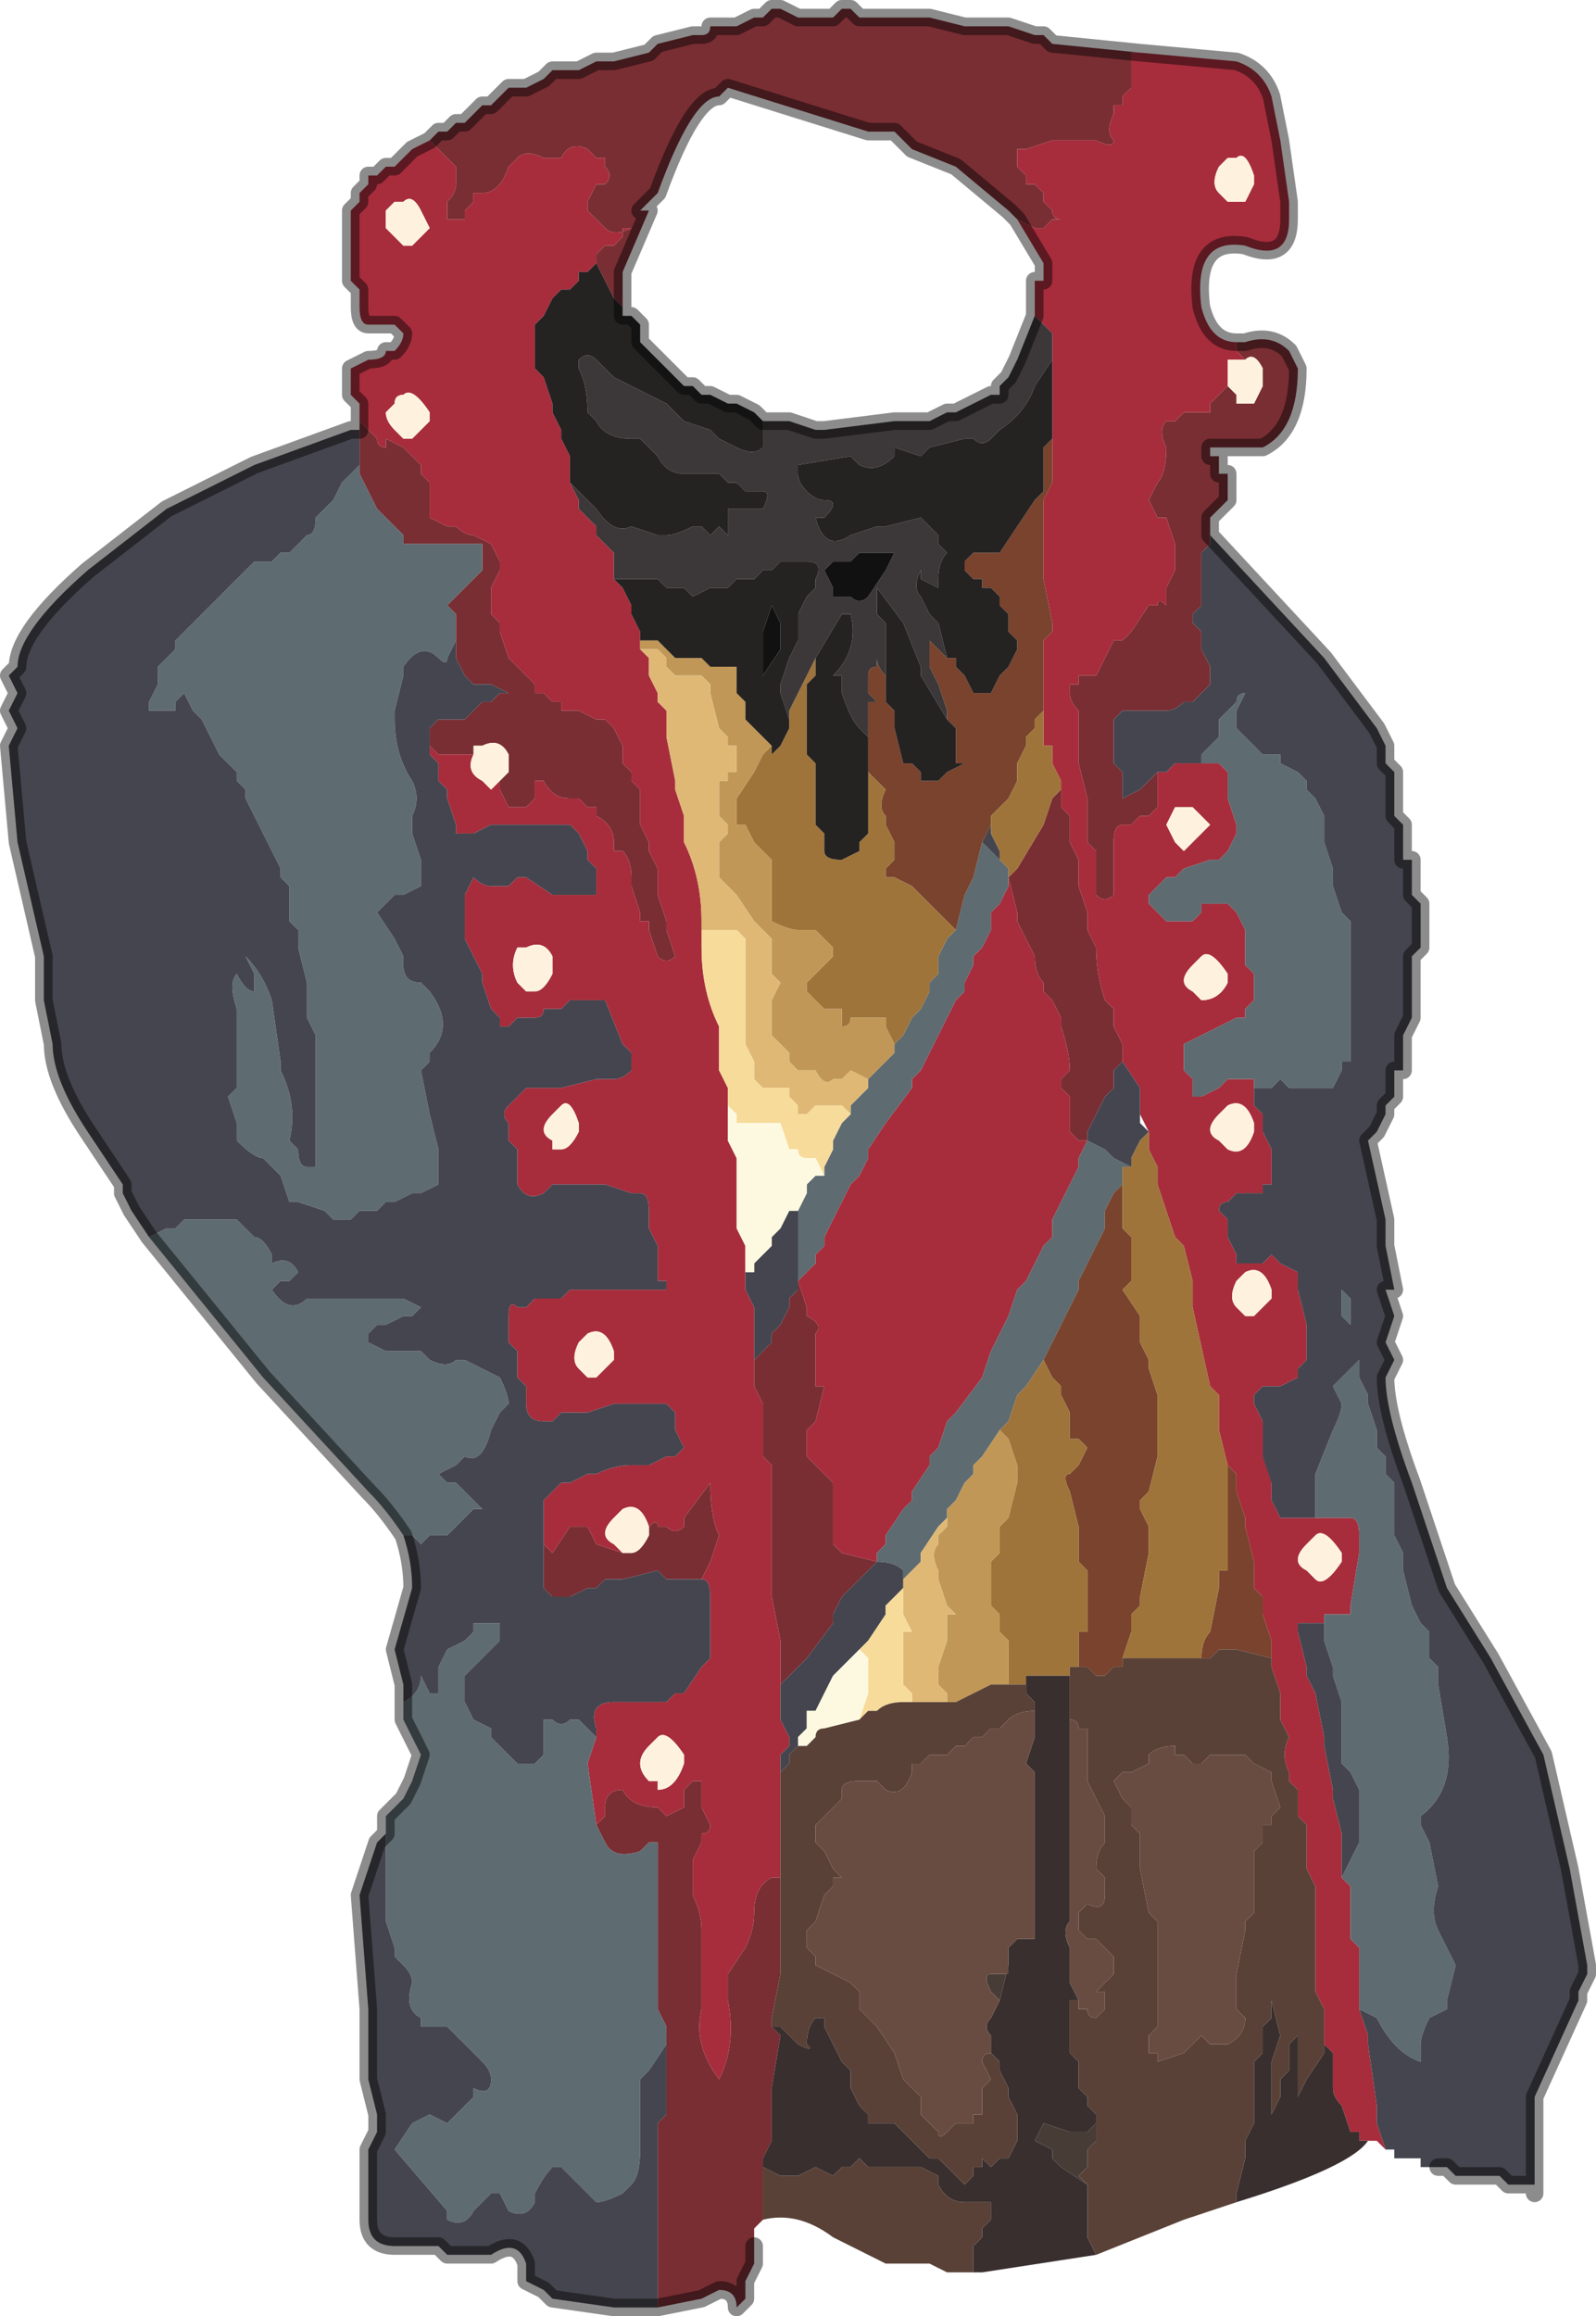 <?xml version="1.0" encoding="UTF-8" standalone="no"?>
<svg xmlns:xlink="http://www.w3.org/1999/xlink" height="13.2px" width="9.1px" xmlns="http://www.w3.org/2000/svg">
  <g transform="matrix(1.0, 0.0, 0.0, 1.0, 4.55, 6.7)">
    <path d="M-2.1 -5.9 L-2.05 -5.95 -2.0 -5.95 -1.95 -6.0 -1.9 -6.0 -1.85 -6.05 -1.8 -6.1 -1.75 -6.1 -1.7 -6.15 -1.7 -6.15 -1.65 -6.2 -1.55 -6.2 -1.45 -6.25 -1.4 -6.3 -1.35 -6.3 -1.3 -6.3 -1.25 -6.3 -1.15 -6.35 -1.1 -6.35 -1.05 -6.35 -1.05 -6.35 -0.85 -6.4 -0.8 -6.45 -0.6 -6.5 -0.55 -6.5 Q-0.5 -6.5 -0.5 -6.55 L-0.35 -6.55 -0.25 -6.6 -0.2 -6.6 -0.15 -6.65 -0.1 -6.65 0.0 -6.6 0.0 -6.6 0.05 -6.6 0.1 -6.6 0.15 -6.6 0.2 -6.6 0.25 -6.65 0.25 -6.65 0.3 -6.65 0.35 -6.6 0.4 -6.6 0.45 -6.6 0.65 -6.6 0.7 -6.6 0.75 -6.6 0.95 -6.55 1.15 -6.55 1.2 -6.55 1.2 -6.55 1.35 -6.5 1.35 -6.5 1.4 -6.5 1.45 -6.45 1.95 -6.4 1.95 -6.4 1.9 -6.4 1.9 -6.35 1.9 -6.3 1.9 -6.2 1.85 -6.15 1.85 -6.1 1.8 -6.1 1.8 -6.05 Q1.75 -5.95 1.8 -5.9 1.8 -5.85 1.7 -5.9 L1.65 -5.9 1.55 -5.9 1.5 -5.9 1.5 -5.9 1.45 -5.9 1.3 -5.85 1.25 -5.85 1.25 -5.75 1.3 -5.7 1.3 -5.65 1.35 -5.65 1.4 -5.6 1.4 -5.55 1.45 -5.5 Q1.45 -5.45 1.5 -5.45 L1.45 -5.45 1.45 -5.45 1.4 -5.4 1.35 -5.4 1.25 -5.45 1.25 -5.45 1.2 -5.5 0.9 -5.75 0.65 -5.85 0.6 -5.9 0.55 -5.95 0.5 -5.95 0.45 -5.95 0.4 -5.95 -0.4 -6.2 -0.45 -6.15 Q-0.6 -6.15 -0.8 -5.6 L-0.9 -5.5 -0.85 -5.5 -0.85 -5.5 -1.0 -5.15 -1.0 -4.95 -1.05 -5.0 -1.15 -5.2 -1.15 -5.25 -1.1 -5.3 -1.05 -5.3 -1.0 -5.35 -1.0 -5.4 -0.95 -5.4 Q-1.05 -5.35 -1.1 -5.4 L-1.15 -5.45 -1.2 -5.5 -1.2 -5.55 -1.15 -5.65 -1.1 -5.65 Q-1.05 -5.7 -1.1 -5.75 L-1.1 -5.8 -1.15 -5.8 -1.2 -5.85 -1.2 -5.85 Q-1.3 -5.9 -1.35 -5.8 L-1.4 -5.8 -1.45 -5.8 -1.45 -5.8 Q-1.55 -5.85 -1.6 -5.8 L-1.65 -5.75 Q-1.7 -5.6 -1.8 -5.6 L-1.85 -5.6 -1.85 -5.55 -1.9 -5.5 -1.9 -5.45 -1.95 -5.45 -2.0 -5.45 -2.0 -5.55 Q-1.95 -5.6 -1.95 -5.65 L-1.95 -5.75 -2.05 -5.85 -2.05 -5.85 -2.1 -5.9 -2.1 -5.9 M2.5 -4.75 L2.55 -4.75 Q2.7 -4.8 2.8 -4.7 L2.85 -4.6 Q2.85 -4.25 2.65 -4.15 L2.5 -4.15 2.4 -4.15 2.35 -4.15 2.35 -4.15 2.35 -4.1 2.4 -4.1 2.4 -4.0 2.45 -4.0 2.45 -3.85 2.4 -3.8 2.35 -3.75 2.35 -3.65 2.35 -3.6 2.3 -3.55 2.3 -3.4 2.3 -3.25 2.25 -3.2 2.25 -3.15 2.3 -3.1 2.3 -3.0 2.35 -2.9 2.35 -2.8 2.3 -2.75 2.3 -2.75 2.25 -2.7 2.2 -2.7 Q2.15 -2.65 2.1 -2.65 L1.9 -2.65 1.85 -2.65 1.8 -2.6 1.8 -2.55 1.8 -2.35 1.85 -2.3 1.85 -2.25 1.85 -2.15 1.95 -2.2 2.05 -2.3 2.05 -2.2 2.05 -2.1 Q2.0 -2.05 2.0 -2.05 L1.95 -2.05 1.9 -2.0 1.85 -2.0 Q1.8 -2.0 1.8 -1.9 L1.8 -1.75 Q1.8 -1.7 1.8 -1.65 L1.8 -1.6 Q1.75 -1.55 1.7 -1.6 L1.7 -1.65 1.7 -1.75 1.7 -1.85 1.65 -1.9 1.65 -1.95 1.65 -2.05 1.65 -2.1 1.65 -2.15 1.6 -2.35 1.6 -2.45 1.6 -2.55 1.6 -2.65 Q1.55 -2.7 1.55 -2.75 L1.55 -2.8 1.6 -2.8 1.6 -2.85 1.65 -2.85 1.65 -2.85 1.7 -2.85 1.75 -2.95 1.8 -3.05 1.85 -3.05 1.85 -3.05 1.9 -3.1 2.0 -3.25 2.0 -3.25 2.05 -3.25 Q2.05 -3.3 2.1 -3.25 L2.1 -3.35 2.15 -3.45 2.15 -3.55 2.15 -3.6 2.1 -3.75 2.05 -3.75 2.0 -3.85 2.0 -3.85 2.05 -3.95 Q2.1 -4.0 2.1 -4.15 L2.1 -4.15 Q2.05 -4.25 2.1 -4.3 L2.15 -4.3 2.2 -4.35 2.25 -4.35 2.35 -4.35 2.35 -4.4 2.45 -4.5 2.5 -4.45 2.5 -4.4 2.55 -4.4 2.6 -4.4 2.65 -4.5 2.65 -4.6 Q2.6 -4.7 2.55 -4.65 L2.5 -4.7 2.5 -4.75 M-0.2 5.95 L-0.25 6.0 -0.25 6.1 -0.25 6.2 -0.3 6.3 -0.3 6.4 -0.35 6.45 Q-0.35 6.35 -0.45 6.35 L-0.55 6.4 -0.8 6.45 -0.8 6.2 -0.8 6.05 -0.8 5.4 -0.75 5.35 -0.75 4.95 -0.75 4.9 -0.75 4.85 -0.8 4.75 -0.8 4.45 -0.8 3.95 -0.8 3.8 -0.85 3.8 -0.9 3.85 Q-1.05 3.9 -1.1 3.8 L-1.15 3.7 -1.1 3.65 -1.1 3.6 Q-1.1 3.5 -1.0 3.5 L-1.0 3.5 Q-0.95 3.6 -0.8 3.6 L-0.8 3.6 -0.75 3.65 -0.65 3.6 -0.65 3.5 -0.6 3.45 -0.55 3.45 -0.55 3.6 -0.5 3.7 Q-0.5 3.75 -0.55 3.75 L-0.55 3.8 -0.6 3.9 -0.6 4.1 Q-0.55 4.2 -0.55 4.3 L-0.55 4.65 -0.55 4.75 Q-0.6 4.95 -0.45 5.15 -0.35 4.95 -0.4 4.7 L-0.4 4.6 -0.4 4.55 -0.3 4.4 Q-0.25 4.3 -0.25 4.2 -0.25 4.05 -0.15 4.0 L-0.1 4.0 -0.1 4.0 -0.1 4.05 -0.1 4.4 -0.1 4.55 -0.15 4.8 -0.15 4.85 -0.1 4.9 -0.15 5.2 -0.15 5.25 -0.15 5.45 -0.15 5.5 -0.2 5.6 -0.2 5.65 -0.2 5.95 M-2.5 -4.25 L-2.5 -4.4 -2.5 -4.3 -2.45 -4.25 -2.45 -4.25 -2.4 -4.2 Q-2.4 -4.15 -2.35 -4.15 L-2.35 -4.2 -2.25 -4.15 -2.2 -4.1 -2.15 -4.05 -2.15 -4.0 -2.1 -3.95 -2.1 -3.85 -2.1 -3.75 -2.0 -3.7 -1.95 -3.7 Q-1.9 -3.65 -1.85 -3.65 L-1.75 -3.6 -1.75 -3.6 -1.7 -3.5 -1.7 -3.45 -1.75 -3.35 -1.75 -3.2 -1.7 -3.15 -1.7 -3.1 -1.65 -2.95 -1.65 -2.95 -1.5 -2.8 -1.5 -2.75 -1.45 -2.75 -1.45 -2.75 -1.4 -2.7 -1.35 -2.7 -1.35 -2.65 -1.25 -2.65 -1.25 -2.65 -1.15 -2.6 -1.1 -2.6 -1.1 -2.6 -1.05 -2.55 -1.05 -2.55 -1.0 -2.45 -1.0 -2.35 -0.95 -2.3 -0.95 -2.25 -0.9 -2.2 -0.9 -2.1 -0.9 -2.0 -0.85 -1.9 -0.85 -1.85 -0.8 -1.75 -0.8 -1.6 -0.75 -1.45 -0.75 -1.4 -0.7 -1.25 Q-0.75 -1.2 -0.8 -1.25 L-0.85 -1.4 -0.85 -1.45 -0.9 -1.45 -0.9 -1.5 -0.95 -1.65 -0.95 -1.7 -0.95 -1.7 Q-0.95 -1.8 -1.0 -1.85 L-1.05 -1.85 -1.05 -1.9 Q-1.05 -2.0 -1.15 -2.05 L-1.15 -2.1 -1.2 -2.1 Q-1.2 -2.1 -1.25 -2.15 L-1.25 -2.15 -1.3 -2.15 Q-1.4 -2.15 -1.45 -2.25 L-1.5 -2.25 -1.5 -2.15 -1.55 -2.1 -1.55 -2.1 -1.65 -2.1 -1.7 -2.2 -1.7 -2.25 -1.7 -2.25 -1.65 -2.3 -1.65 -2.4 Q-1.7 -2.5 -1.8 -2.45 L-1.85 -2.45 -1.85 -2.4 -1.9 -2.4 -2.0 -2.4 -2.05 -2.4 -2.1 -2.45 -2.1 -2.55 -2.05 -2.6 -2.0 -2.6 -1.95 -2.6 -1.9 -2.6 -1.8 -2.7 -1.8 -2.7 -1.75 -2.7 -1.7 -2.75 -1.65 -2.75 -1.75 -2.8 -1.8 -2.8 -1.85 -2.8 -1.9 -2.85 -1.9 -2.85 -1.95 -2.95 -1.95 -3.05 -1.95 -3.1 -1.95 -3.2 -2.0 -3.25 -1.95 -3.3 -1.9 -3.35 -1.8 -3.45 -1.8 -3.55 -1.8 -3.6 -1.9 -3.6 -2.1 -3.6 -2.1 -3.6 -2.15 -3.6 -2.2 -3.6 -2.25 -3.6 -2.25 -3.65 -2.3 -3.7 -2.35 -3.75 -2.4 -3.8 -2.45 -3.9 -2.5 -4.0 -2.5 -4.05 Q-2.5 -4.1 -2.5 -4.15 L-2.5 -4.25 M1.5 -2.2 L1.5 -2.1 1.55 -2.05 1.55 -1.9 1.6 -1.8 1.6 -1.65 1.65 -1.5 1.65 -1.4 1.7 -1.3 Q1.7 -1.15 1.75 -1.0 L1.8 -0.95 1.8 -0.85 1.85 -0.75 1.85 -0.65 1.8 -0.6 1.8 -0.5 1.75 -0.45 1.7 -0.35 1.65 -0.25 1.65 -0.2 1.6 -0.2 1.55 -0.25 1.55 -0.45 1.5 -0.5 1.5 -0.55 1.55 -0.6 Q1.55 -0.7 1.5 -0.85 L1.5 -0.9 1.45 -1.0 1.4 -1.05 1.4 -1.1 Q1.35 -1.15 1.35 -1.25 L1.25 -1.45 1.25 -1.5 1.2 -1.7 1.2 -1.7 1.25 -1.75 1.4 -2.0 1.45 -2.15 1.45 -2.15 1.5 -2.2 M1.2 -1.7 L1.2 -1.7 M0.0 0.6 L0.05 0.75 0.05 0.8 Q0.15 0.85 0.1 0.9 L0.1 1.1 0.1 1.2 0.15 1.2 0.1 1.4 0.05 1.45 0.05 1.6 0.15 1.7 0.2 1.75 0.2 2.1 0.25 2.15 0.45 2.2 0.4 2.25 0.25 2.4 0.2 2.5 0.2 2.55 0.05 2.75 0.0 2.8 0.0 2.8 -0.05 2.85 -0.05 2.85 -0.1 2.9 -0.1 2.8 -0.1 2.65 -0.15 2.4 -0.15 2.2 -0.15 2.1 -0.15 1.65 -0.2 1.6 -0.2 1.4 -0.2 1.3 -0.25 1.2 -0.25 1.05 -0.15 0.95 -0.15 0.9 -0.1 0.85 -0.05 0.75 -0.05 0.7 0.0 0.65 0.0 0.6 M-1.45 2.1 L-1.4 2.15 -1.4 2.15 -1.3 2.0 -1.2 2.0 -1.15 2.1 -1.0 2.15 -0.95 2.15 Q-0.9 2.15 -0.85 2.05 L-0.85 2.0 Q-0.8 1.95 -0.8 2.0 L-0.75 2.0 Q-0.7 2.05 -0.65 2.0 L-0.65 1.95 -0.5 1.75 Q-0.5 1.95 -0.45 2.05 L-0.45 2.05 -0.5 2.2 -0.55 2.3 -0.55 2.3 -0.6 2.3 -0.65 2.3 -0.7 2.3 -0.75 2.3 -0.75 2.3 -0.8 2.25 -1.0 2.3 -1.05 2.3 -1.1 2.3 -1.15 2.35 -1.2 2.35 -1.3 2.4 -1.4 2.4 -1.45 2.35 -1.45 2.3 -1.45 2.1" fill="#792e33" fill-rule="evenodd" stroke="none"/>
    <path d="M-2.1 -5.9 L-2.1 -5.9 -2.05 -5.85 -2.05 -5.85 -1.95 -5.75 -1.95 -5.65 Q-1.95 -5.6 -2.0 -5.55 L-2.0 -5.45 -1.95 -5.45 -1.9 -5.45 -1.9 -5.5 -1.85 -5.55 -1.85 -5.6 -1.8 -5.6 Q-1.7 -5.6 -1.65 -5.75 L-1.6 -5.8 Q-1.55 -5.85 -1.45 -5.8 L-1.45 -5.8 -1.4 -5.8 -1.35 -5.8 Q-1.3 -5.9 -1.2 -5.85 L-1.2 -5.85 -1.15 -5.8 -1.1 -5.8 -1.1 -5.75 Q-1.05 -5.7 -1.1 -5.65 L-1.15 -5.65 -1.2 -5.55 -1.2 -5.5 -1.15 -5.45 -1.1 -5.4 Q-1.05 -5.35 -0.95 -5.4 L-1.0 -5.4 -1.0 -5.35 -1.05 -5.3 -1.1 -5.3 -1.15 -5.25 -1.15 -5.2 -1.2 -5.15 -1.25 -5.15 -1.25 -5.1 -1.3 -5.05 -1.35 -5.05 -1.4 -5.0 -1.45 -4.9 -1.5 -4.85 -1.5 -4.8 Q-1.5 -4.7 -1.5 -4.65 L-1.5 -4.6 -1.45 -4.55 -1.4 -4.4 -1.4 -4.35 -1.35 -4.25 -1.35 -4.2 -1.3 -4.1 -1.3 -4.0 -1.3 -3.95 -1.25 -3.85 -1.25 -3.8 -1.15 -3.7 -1.15 -3.65 -1.1 -3.6 -1.05 -3.55 -1.05 -3.4 -1.0 -3.35 -0.95 -3.25 -0.95 -3.2 -0.9 -3.1 -0.9 -3.05 -0.9 -3.0 -0.9 -3.0 -0.85 -2.95 -0.85 -2.85 -0.8 -2.75 -0.8 -2.7 -0.75 -2.65 -0.75 -2.55 -0.75 -2.5 -0.7 -2.25 -0.7 -2.2 -0.65 -2.05 -0.65 -2.0 -0.65 -1.9 Q-0.55 -1.7 -0.55 -1.45 L-0.55 -1.4 -0.55 -1.3 Q-0.55 -1.05 -0.45 -0.85 L-0.45 -0.7 -0.45 -0.6 -0.4 -0.5 -0.4 -0.4 -0.4 -0.4 -0.4 -0.2 -0.4 -0.2 -0.35 -0.1 -0.35 0.05 -0.35 0.3 -0.3 0.4 -0.3 0.55 -0.3 0.65 -0.25 0.75 -0.25 0.9 -0.25 1.05 -0.25 1.2 -0.2 1.3 -0.2 1.4 -0.2 1.6 -0.15 1.65 -0.15 2.1 -0.15 2.2 -0.15 2.4 -0.1 2.65 -0.1 2.8 -0.1 2.9 -0.1 3.1 -0.05 3.2 -0.05 3.25 -0.1 3.3 -0.1 3.4 -0.1 3.45 -0.1 3.9 -0.1 4.0 -0.1 4.0 -0.15 4.0 Q-0.25 4.05 -0.25 4.2 -0.25 4.3 -0.3 4.4 L-0.4 4.55 -0.4 4.6 -0.4 4.7 Q-0.35 4.95 -0.45 5.15 -0.6 4.95 -0.55 4.75 L-0.55 4.65 -0.55 4.3 Q-0.55 4.2 -0.6 4.1 L-0.6 3.9 -0.55 3.8 -0.55 3.75 Q-0.5 3.75 -0.5 3.7 L-0.55 3.6 -0.55 3.45 -0.6 3.45 -0.65 3.5 -0.65 3.6 -0.75 3.65 -0.8 3.6 -0.8 3.6 Q-0.95 3.6 -1.0 3.5 L-1.0 3.5 Q-1.1 3.5 -1.1 3.6 L-1.1 3.65 -1.15 3.7 -1.2 3.35 -1.15 3.2 -1.15 3.15 Q-1.2 3.0 -1.05 3.0 L-0.95 3.0 -0.75 3.0 -0.7 2.95 -0.65 2.95 -0.55 2.8 -0.5 2.75 -0.5 2.5 -0.5 2.4 Q-0.5 2.3 -0.55 2.3 L-0.55 2.3 -0.5 2.2 -0.45 2.05 -0.45 2.05 Q-0.5 1.95 -0.5 1.75 L-0.65 1.95 -0.65 2.0 Q-0.7 2.05 -0.75 2.0 L-0.8 2.0 Q-0.8 1.95 -0.85 2.0 -0.9 1.85 -1.0 1.9 L-1.05 1.95 Q-1.15 2.05 -1.05 2.1 L-1.0 2.15 -0.95 2.15 -0.95 2.15 -1.0 2.15 -1.15 2.1 -1.2 2.0 -1.3 2.0 -1.4 2.15 -1.4 2.15 -1.45 2.1 -1.45 2.0 -1.45 1.85 -1.35 1.75 -1.3 1.75 -1.2 1.7 -1.15 1.7 Q-1.05 1.65 -0.95 1.65 L-0.9 1.65 -0.85 1.65 -0.75 1.6 -0.75 1.6 -0.7 1.6 -0.65 1.55 -0.7 1.45 -0.7 1.35 -0.75 1.3 -0.85 1.3 -0.9 1.3 -0.95 1.3 -1.0 1.3 -1.05 1.3 -1.2 1.35 -1.25 1.35 -1.3 1.35 -1.35 1.35 -1.4 1.4 -1.45 1.4 -1.45 1.4 Q-1.55 1.4 -1.55 1.3 L-1.55 1.2 -1.6 1.15 Q-1.6 1.05 -1.6 1.0 L-1.65 0.95 -1.65 0.8 Q-1.65 0.7 -1.6 0.75 L-1.55 0.75 -1.5 0.7 -1.45 0.7 -1.4 0.7 -1.35 0.7 -1.3 0.65 -1.25 0.65 -1.2 0.65 -1.15 0.65 -1.1 0.65 -1.05 0.65 -0.95 0.65 -0.9 0.65 -0.9 0.65 -0.85 0.65 -0.85 0.65 -0.75 0.65 Q-0.75 0.65 -0.75 0.6 L-0.8 0.6 -0.8 0.45 -0.8 0.4 -0.85 0.3 -0.85 0.2 Q-0.85 0.1 -0.9 0.1 L-0.95 0.1 -1.1 0.05 -1.2 0.05 -1.25 0.05 -1.3 0.05 -1.35 0.05 -1.4 0.05 -1.45 0.1 Q-1.55 0.15 -1.6 0.05 L-1.6 0.0 -1.6 -0.15 -1.65 -0.2 -1.65 -0.3 Q-1.7 -0.35 -1.65 -0.4 L-1.6 -0.45 -1.55 -0.5 -1.55 -0.5 -1.4 -0.5 -1.4 -0.5 -1.35 -0.5 -1.15 -0.55 -1.1 -0.55 Q-1.1 -0.55 -1.05 -0.55 L-1.05 -0.55 Q-1.0 -0.55 -0.95 -0.6 -0.95 -0.6 -0.95 -0.65 L-0.95 -0.7 -1.0 -0.75 -1.1 -1.0 -1.1 -1.0 -1.15 -1.0 -1.2 -1.0 -1.25 -1.0 -1.3 -1.0 -1.35 -0.95 -1.35 -0.95 -1.45 -0.95 Q-1.45 -0.9 -1.5 -0.9 L-1.5 -0.9 -1.55 -0.9 -1.6 -0.9 -1.65 -0.85 -1.7 -0.85 -1.7 -0.9 -1.75 -0.95 -1.8 -1.1 -1.8 -1.15 -1.85 -1.25 -1.9 -1.35 -1.9 -1.45 -1.9 -1.6 -1.85 -1.7 Q-1.8 -1.65 -1.75 -1.65 L-1.7 -1.65 -1.65 -1.65 -1.6 -1.7 -1.55 -1.7 -1.4 -1.6 -1.35 -1.6 -1.2 -1.6 -1.15 -1.6 -1.15 -1.75 -1.2 -1.8 -1.2 -1.85 -1.25 -1.95 -1.3 -2.0 -1.3 -2.0 -1.4 -2.0 -1.5 -2.0 -1.55 -2.0 -1.7 -2.0 -1.75 -2.0 -1.85 -1.95 -1.9 -1.95 -1.9 -1.95 -1.95 -1.95 -1.95 -2.0 -2.0 -2.15 -2.0 -2.2 -2.05 -2.25 -2.05 -2.35 -2.1 -2.4 -2.1 -2.45 -2.05 -2.4 -2.0 -2.4 -1.9 -2.4 -1.85 -2.4 Q-1.9 -2.3 -1.8 -2.25 L-1.8 -2.25 -1.75 -2.2 -1.7 -2.25 -1.7 -2.2 -1.65 -2.1 -1.55 -2.1 -1.55 -2.1 -1.5 -2.15 -1.5 -2.25 -1.45 -2.25 Q-1.4 -2.15 -1.3 -2.15 L-1.25 -2.15 -1.25 -2.15 Q-1.2 -2.1 -1.2 -2.1 L-1.15 -2.1 -1.15 -2.05 Q-1.05 -2.0 -1.05 -1.9 L-1.05 -1.85 -1.0 -1.85 Q-0.95 -1.8 -0.95 -1.7 L-0.95 -1.7 -0.95 -1.65 -0.9 -1.5 -0.9 -1.45 -0.85 -1.45 -0.85 -1.4 -0.8 -1.25 Q-0.75 -1.2 -0.7 -1.25 L-0.75 -1.4 -0.75 -1.45 -0.8 -1.6 -0.8 -1.75 -0.85 -1.85 -0.85 -1.9 -0.9 -2.0 -0.9 -2.1 -0.9 -2.2 -0.95 -2.25 -0.95 -2.3 -1.0 -2.35 -1.0 -2.45 -1.05 -2.55 -1.05 -2.55 -1.1 -2.6 -1.1 -2.6 -1.15 -2.6 -1.25 -2.65 -1.25 -2.65 -1.35 -2.65 -1.35 -2.7 -1.4 -2.7 -1.45 -2.75 -1.45 -2.75 -1.5 -2.75 -1.5 -2.8 -1.65 -2.95 -1.65 -2.95 -1.7 -3.1 -1.7 -3.15 -1.75 -3.2 -1.75 -3.35 -1.7 -3.45 -1.7 -3.5 -1.75 -3.6 -1.75 -3.6 -1.85 -3.65 Q-1.9 -3.65 -1.95 -3.7 L-2.0 -3.7 -2.1 -3.75 -2.1 -3.85 -2.1 -3.95 -2.15 -4.0 -2.15 -4.05 -2.2 -4.1 -2.25 -4.15 -2.35 -4.2 -2.35 -4.15 Q-2.4 -4.15 -2.4 -4.2 L-2.45 -4.25 -2.45 -4.25 -2.5 -4.3 -2.5 -4.4 -2.5 -4.4 -2.55 -4.45 -2.55 -4.55 -2.55 -4.6 -2.45 -4.65 Q-2.35 -4.65 -2.35 -4.7 L-2.3 -4.7 Q-2.25 -4.75 -2.25 -4.8 L-2.3 -4.85 -2.3 -4.85 -2.35 -4.85 -2.4 -4.85 -2.45 -4.85 Q-2.5 -4.85 -2.5 -4.95 L-2.5 -5.05 -2.55 -5.1 -2.55 -5.45 -2.55 -5.5 -2.5 -5.55 -2.5 -5.6 -2.45 -5.65 -2.45 -5.7 -2.4 -5.7 -2.35 -5.75 -2.3 -5.75 -2.25 -5.8 -2.2 -5.85 -2.1 -5.9 -2.1 -5.9 M1.25 -5.45 L1.25 -5.45 1.35 -5.4 1.4 -5.4 1.45 -5.45 1.45 -5.45 1.5 -5.45 Q1.45 -5.45 1.45 -5.5 L1.4 -5.55 1.4 -5.6 1.35 -5.65 1.3 -5.65 1.3 -5.7 1.25 -5.75 1.25 -5.85 1.3 -5.85 1.45 -5.9 1.5 -5.9 1.5 -5.9 1.55 -5.9 1.65 -5.9 1.7 -5.9 Q1.8 -5.85 1.8 -5.9 1.75 -5.95 1.8 -6.05 L1.8 -6.1 1.85 -6.1 1.85 -6.15 1.9 -6.2 1.9 -6.3 1.9 -6.35 1.9 -6.4 1.95 -6.4 1.95 -6.4 2.5 -6.35 Q2.65 -6.3 2.7 -6.15 L2.75 -5.9 2.8 -5.55 2.8 -5.45 Q2.8 -5.2 2.55 -5.3 2.25 -5.35 2.3 -4.95 2.35 -4.75 2.5 -4.75 L2.5 -4.7 2.55 -4.65 2.5 -4.65 2.45 -4.65 2.45 -4.6 Q2.45 -4.55 2.45 -4.5 L2.35 -4.4 2.35 -4.35 2.25 -4.35 2.2 -4.35 2.15 -4.3 2.1 -4.3 Q2.05 -4.25 2.1 -4.15 L2.1 -4.15 Q2.1 -4.0 2.05 -3.95 L2.0 -3.85 2.0 -3.85 2.05 -3.75 2.1 -3.75 2.15 -3.6 2.15 -3.55 2.15 -3.45 2.1 -3.35 2.1 -3.25 Q2.05 -3.3 2.05 -3.25 L2.0 -3.25 2.0 -3.25 1.9 -3.1 1.85 -3.05 1.85 -3.05 1.8 -3.05 1.75 -2.95 1.7 -2.85 1.65 -2.85 1.65 -2.85 1.6 -2.85 1.6 -2.8 1.55 -2.8 1.55 -2.75 Q1.55 -2.7 1.6 -2.65 L1.6 -2.55 1.6 -2.45 1.6 -2.35 1.65 -2.15 1.65 -2.1 1.65 -2.05 1.65 -1.95 1.65 -1.9 1.7 -1.85 1.7 -1.75 1.7 -1.65 1.7 -1.6 Q1.75 -1.55 1.8 -1.6 L1.8 -1.65 Q1.8 -1.7 1.8 -1.75 L1.8 -1.9 Q1.8 -2.0 1.85 -2.0 L1.9 -2.0 1.95 -2.05 2.0 -2.05 Q2.0 -2.05 2.05 -2.1 L2.05 -2.2 2.05 -2.3 2.1 -2.3 2.15 -2.35 2.2 -2.35 2.25 -2.35 2.3 -2.35 2.3 -2.35 2.35 -2.35 2.35 -2.35 2.4 -2.35 2.4 -2.35 2.45 -2.3 2.45 -2.2 2.45 -2.15 2.5 -2.0 2.5 -1.95 2.45 -1.85 2.4 -1.8 2.4 -1.8 2.35 -1.8 2.2 -1.75 2.15 -1.7 2.15 -1.7 2.1 -1.7 2.0 -1.6 2.0 -1.55 2.1 -1.45 2.1 -1.45 2.15 -1.45 2.25 -1.45 2.3 -1.5 2.3 -1.55 2.35 -1.55 2.4 -1.55 2.4 -1.55 2.45 -1.55 2.5 -1.5 2.5 -1.5 2.55 -1.4 2.55 -1.3 2.55 -1.2 2.6 -1.15 2.6 -1.0 2.6 -1.0 2.55 -0.95 2.55 -0.9 2.5 -0.9 2.4 -0.85 2.4 -0.85 2.3 -0.8 2.2 -0.75 2.2 -0.6 2.25 -0.55 2.25 -0.45 2.3 -0.45 2.4 -0.5 2.45 -0.55 2.45 -0.55 2.5 -0.55 2.5 -0.55 2.55 -0.55 2.6 -0.55 2.6 -0.5 2.6 -0.45 Q2.6 -0.4 2.6 -0.4 L2.65 -0.35 2.65 -0.25 2.7 -0.15 2.7 0.0 2.7 0.05 2.65 0.05 2.65 0.1 2.6 0.1 2.55 0.1 2.5 0.1 2.45 0.15 Q2.4 0.15 2.4 0.2 L2.45 0.25 2.45 0.35 2.5 0.45 2.5 0.5 2.55 0.5 2.65 0.5 2.7 0.45 2.75 0.5 2.85 0.55 2.85 0.65 2.9 0.85 2.9 0.95 2.9 1.05 2.85 1.1 Q2.85 1.1 2.85 1.15 L2.75 1.2 2.7 1.2 2.65 1.2 2.6 1.25 2.6 1.3 2.65 1.4 2.65 1.6 2.7 1.7 2.7 1.75 2.7 1.85 2.75 1.95 2.85 1.95 2.95 1.95 3.05 1.95 3.15 1.95 Q3.2 1.95 3.2 2.05 L3.2 2.15 3.15 2.45 3.15 2.5 3.0 2.5 3.0 2.55 2.85 2.55 2.85 2.6 2.9 2.8 2.9 2.85 2.95 2.95 3.0 3.2 3.0 3.25 3.05 3.5 3.05 3.55 3.1 3.75 3.1 4.0 3.15 4.05 3.15 4.35 3.2 4.4 3.2 4.6 3.2 4.75 3.25 4.9 3.25 4.95 3.3 5.3 3.3 5.4 3.35 5.55 3.3 5.5 3.25 5.5 3.2 5.5 3.2 5.45 3.15 5.45 3.1 5.3 Q3.05 5.25 3.05 5.2 L3.05 5.1 3.05 5.0 3.0 4.95 3.0 4.9 3.0 4.75 2.95 4.65 2.95 4.6 2.95 4.45 2.95 4.05 2.9 3.95 2.9 3.85 2.9 3.7 2.85 3.65 2.85 3.6 2.85 3.5 2.8 3.45 2.8 3.4 Q2.75 3.3 2.8 3.2 L2.75 3.1 2.75 2.95 2.7 2.8 2.7 2.75 2.7 2.65 2.65 2.5 2.65 2.4 2.6 2.35 2.6 2.2 2.55 2.0 2.55 1.95 2.5 1.8 2.5 1.7 2.45 1.65 2.4 1.45 2.4 1.4 2.4 1.25 2.35 1.2 2.25 0.75 2.25 0.6 2.2 0.4 2.15 0.35 2.1 0.2 2.05 0.05 2.05 -0.05 2.0 -0.15 2.0 -0.25 1.95 -0.35 1.95 -0.5 1.85 -0.65 1.85 -0.75 1.8 -0.85 1.8 -0.95 1.75 -1.0 Q1.7 -1.15 1.7 -1.3 L1.65 -1.4 1.65 -1.5 1.6 -1.65 1.6 -1.8 1.55 -1.9 1.55 -2.05 1.5 -2.1 1.5 -2.2 1.5 -2.25 1.45 -2.35 1.45 -2.35 1.45 -2.45 1.4 -2.45 1.4 -2.55 1.4 -2.65 1.4 -2.75 1.4 -2.8 1.4 -2.95 1.4 -3.05 1.45 -3.1 1.45 -3.15 1.4 -3.4 1.4 -3.85 1.45 -3.95 1.45 -4.15 1.45 -4.2 1.45 -4.65 1.45 -4.75 1.45 -4.9 1.45 -4.8 1.4 -4.85 1.4 -4.85 1.35 -4.9 1.35 -4.9 1.35 -5.1 1.4 -5.1 1.4 -5.2 1.25 -5.45 M2.6 -5.65 L2.6 -5.7 Q2.55 -5.85 2.5 -5.8 L2.45 -5.8 2.4 -5.75 2.4 -5.75 Q2.35 -5.65 2.4 -5.6 L2.4 -5.6 2.45 -5.55 2.5 -5.55 2.55 -5.55 2.6 -5.65 M1.2 -1.7 L1.2 -1.7 1.25 -1.5 1.25 -1.45 1.35 -1.25 Q1.35 -1.15 1.4 -1.1 L1.4 -1.05 1.45 -1.0 1.5 -0.9 1.5 -0.85 Q1.55 -0.7 1.55 -0.6 L1.5 -0.55 1.5 -0.5 1.55 -0.45 1.55 -0.25 1.6 -0.2 1.65 -0.2 1.6 -0.1 1.6 -0.05 1.55 0.05 1.5 0.15 1.45 0.25 1.45 0.35 1.4 0.4 1.3 0.6 1.25 0.65 1.2 0.8 1.15 0.9 1.1 1.0 1.05 1.15 0.9 1.35 0.85 1.4 0.8 1.55 0.75 1.6 0.75 1.65 0.65 1.8 0.65 1.85 0.6 1.9 0.5 2.05 0.5 2.1 0.45 2.15 0.45 2.2 0.25 2.15 0.2 2.1 0.2 1.75 0.15 1.7 0.05 1.6 0.05 1.45 0.1 1.4 0.15 1.2 0.1 1.2 0.1 1.1 0.1 0.9 Q0.15 0.85 0.05 0.8 L0.05 0.75 0.0 0.6 0.05 0.55 0.1 0.5 0.1 0.45 0.15 0.4 0.15 0.35 0.2 0.25 0.3 0.05 0.35 0.0 0.4 -0.1 0.4 -0.15 0.5 -0.3 0.65 -0.5 0.65 -0.55 0.7 -0.6 0.9 -1.0 0.95 -1.05 0.95 -1.1 1.0 -1.2 1.0 -1.25 1.05 -1.3 1.1 -1.4 1.1 -1.5 1.15 -1.55 1.2 -1.65 1.2 -1.7 M2.45 -0.4 L2.4 -0.35 Q2.3 -0.25 2.4 -0.2 L2.45 -0.15 2.45 -0.15 Q2.55 -0.1 2.6 -0.25 L2.6 -0.3 Q2.55 -0.45 2.45 -0.4 M2.3 -1.0 Q2.4 -1.0 2.45 -1.1 L2.45 -1.15 Q2.35 -1.3 2.3 -1.25 L2.25 -1.2 Q2.15 -1.1 2.25 -1.05 L2.3 -1.0 2.3 -1.0 M2.25 -2.1 L2.2 -2.1 2.15 -2.1 2.15 -2.1 2.1 -2.0 2.15 -1.9 2.2 -1.85 2.2 -1.85 2.3 -1.95 2.35 -2.0 2.3 -2.05 2.25 -2.1 M2.6 0.8 L2.7 0.7 2.7 0.65 Q2.65 0.5 2.55 0.55 L2.5 0.6 Q2.45 0.7 2.5 0.75 L2.55 0.8 2.6 0.8 M2.95 2.05 L2.9 2.1 Q2.8 2.2 2.9 2.25 L2.95 2.3 Q3.0 2.35 3.1 2.2 L3.1 2.15 Q3.0 2.0 2.95 2.05 M-2.25 -5.3 L-2.25 -5.3 Q-2.2 -5.3 -2.2 -5.3 L-2.1 -5.4 -2.15 -5.5 Q-2.2 -5.6 -2.25 -5.55 L-2.25 -5.55 -2.3 -5.55 -2.35 -5.5 -2.35 -5.4 -2.3 -5.35 -2.25 -5.3 M-2.3 -4.4 L-2.35 -4.35 Q-2.35 -4.3 -2.3 -4.25 L-2.25 -4.2 -2.25 -4.2 -2.2 -4.2 -2.1 -4.3 -2.1 -4.35 Q-2.2 -4.5 -2.25 -4.45 -2.3 -4.45 -2.3 -4.4 M-1.35 -0.4 L-1.4 -0.35 Q-1.5 -0.25 -1.4 -0.2 L-1.4 -0.15 -1.35 -0.15 Q-1.3 -0.15 -1.25 -0.25 L-1.25 -0.3 Q-1.3 -0.45 -1.35 -0.4 M-1.55 -1.3 L-1.6 -1.3 Q-1.65 -1.2 -1.6 -1.1 L-1.55 -1.05 -1.5 -1.05 Q-1.45 -1.05 -1.4 -1.15 L-1.4 -1.25 Q-1.45 -1.35 -1.55 -1.3 M-1.15 1.15 L-1.05 1.05 -1.05 1.0 Q-1.1 0.85 -1.2 0.9 L-1.25 0.95 Q-1.3 1.05 -1.25 1.1 L-1.2 1.15 -1.15 1.15 M-0.65 3.35 L-0.65 3.3 Q-0.75 3.15 -0.8 3.2 L-0.85 3.25 Q-0.95 3.35 -0.85 3.45 L-0.8 3.45 -0.8 3.5 Q-0.7 3.5 -0.65 3.35" fill="#a72d3c" fill-rule="evenodd" stroke="none"/>
    <path d="M-2.35 3.75 L-2.35 3.65 -2.25 3.55 -2.2 3.45 -2.15 3.3 -2.25 3.1 -2.25 3.05 -2.25 3.0 Q-2.15 2.95 -2.15 2.85 L-2.1 2.95 -2.05 2.95 -2.05 2.85 -2.05 2.8 -2.0 2.7 -1.9 2.65 -1.85 2.6 -1.85 2.55 -1.7 2.55 -1.7 2.65 -1.75 2.7 -1.85 2.8 -1.85 2.8 -1.9 2.85 -1.9 3.0 -1.85 3.1 -1.75 3.15 -1.75 3.2 -1.65 3.3 -1.6 3.35 -1.5 3.35 -1.45 3.3 Q-1.45 3.3 -1.45 3.25 L-1.45 3.1 -1.4 3.1 Q-1.35 3.15 -1.3 3.1 L-1.25 3.1 -1.15 3.2 -1.2 3.35 -1.15 3.7 -1.1 3.8 Q-1.05 3.9 -0.9 3.85 L-0.85 3.8 -0.8 3.8 -0.8 3.95 -0.8 4.45 -0.8 4.75 -0.75 4.85 -0.75 4.9 -0.75 4.95 -0.85 5.1 -0.9 5.15 -0.9 5.55 Q-0.9 5.7 -0.95 5.75 L-1.0 5.8 Q-1.1 5.85 -1.15 5.85 L-1.2 5.8 -1.35 5.65 -1.4 5.65 Q-1.45 5.7 -1.5 5.8 L-1.5 5.85 Q-1.55 5.95 -1.65 5.9 L-1.7 5.8 -1.75 5.8 -1.85 5.9 Q-1.9 6.0 -2.0 5.95 L-2.0 5.9 -2.3 5.55 -2.3 5.55 -2.2 5.4 -2.1 5.35 -2.0 5.4 -1.9 5.3 -1.85 5.25 -1.85 5.2 Q-1.75 5.25 -1.75 5.15 -1.75 5.1 -1.8 5.05 L-1.95 4.9 -2.0 4.85 -2.15 4.85 -2.15 4.8 Q-2.25 4.75 -2.2 4.6 -2.2 4.55 -2.25 4.5 L-2.3 4.45 -2.3 4.4 -2.35 4.25 -2.35 4.1 -2.35 3.8 -2.35 3.75 M-2.25 2.05 Q-2.35 1.9 -2.45 1.8 L-3.05 1.15 -3.7 0.35 -3.6 0.3 -3.55 0.3 -3.55 0.3 -3.5 0.25 -3.3 0.25 -3.3 0.25 -3.25 0.25 -3.2 0.25 -3.15 0.3 -3.1 0.35 Q-3.05 0.35 -3.0 0.45 L-3.0 0.5 Q-2.9 0.45 -2.85 0.55 L-2.9 0.6 -2.95 0.6 -3.0 0.65 Q-2.9 0.8 -2.8 0.7 L-2.75 0.7 -2.65 0.7 -2.65 0.7 -2.45 0.7 -2.3 0.7 -2.25 0.7 -2.15 0.75 -2.2 0.8 -2.25 0.8 -2.35 0.85 -2.4 0.85 -2.45 0.9 -2.45 0.95 -2.35 1.0 -2.2 1.0 -2.15 1.0 -2.1 1.05 Q-2.0 1.1 -1.95 1.05 L-1.9 1.05 -1.7 1.15 Q-1.65 1.25 -1.65 1.3 L-1.7 1.35 -1.75 1.45 Q-1.8 1.65 -1.9 1.6 L-1.95 1.65 -2.05 1.7 -2.0 1.75 -1.95 1.75 -1.8 1.9 -1.85 1.9 -1.9 1.95 -1.95 2.0 -2.0 2.05 -2.1 2.05 -2.1 2.05 -2.15 2.1 -2.2 2.05 Q-2.25 2.05 -2.25 2.05 M2.3 -2.35 L2.3 -2.4 2.4 -2.5 2.4 -2.6 2.45 -2.65 2.5 -2.7 Q2.5 -2.75 2.55 -2.75 L2.5 -2.65 2.5 -2.65 2.5 -2.55 2.55 -2.5 2.65 -2.4 2.7 -2.4 2.75 -2.4 2.75 -2.35 2.85 -2.3 2.9 -2.25 2.9 -2.2 2.95 -2.15 3.0 -2.05 3.0 -1.9 3.05 -1.75 3.05 -1.65 3.1 -1.5 3.15 -1.45 3.15 -0.95 3.15 -0.65 3.1 -0.65 3.1 -0.6 3.05 -0.5 3.05 -0.5 3.0 -0.5 2.9 -0.5 2.85 -0.5 2.8 -0.5 2.75 -0.55 2.75 -0.55 2.7 -0.5 2.65 -0.5 2.65 -0.5 2.6 -0.5 2.6 -0.55 2.55 -0.55 2.5 -0.55 2.5 -0.55 2.45 -0.55 2.45 -0.55 2.4 -0.5 2.3 -0.45 2.25 -0.45 2.25 -0.55 2.2 -0.6 2.2 -0.75 2.3 -0.8 2.4 -0.85 2.4 -0.85 2.5 -0.9 2.55 -0.9 2.55 -0.95 2.6 -1.0 2.6 -1.0 2.6 -1.15 2.55 -1.2 2.55 -1.3 2.55 -1.4 2.5 -1.5 2.5 -1.5 2.45 -1.55 2.4 -1.55 2.4 -1.55 2.35 -1.55 2.3 -1.55 2.3 -1.5 2.25 -1.45 2.15 -1.45 2.1 -1.45 2.1 -1.45 2.0 -1.55 2.0 -1.6 2.1 -1.7 2.15 -1.7 2.15 -1.7 2.2 -1.75 2.35 -1.8 2.4 -1.8 2.4 -1.8 2.45 -1.85 2.5 -1.95 2.5 -2.0 2.45 -2.15 2.45 -2.2 2.45 -2.3 2.4 -2.35 2.4 -2.35 2.35 -2.35 2.35 -2.35 2.3 -2.35 M2.65 1.6 L2.7 1.75 2.7 1.7 2.65 1.6 M2.95 1.95 L2.95 1.7 3.05 1.45 Q3.1 1.35 3.1 1.3 L3.05 1.2 3.2 1.05 3.2 1.15 3.25 1.25 3.25 1.3 3.3 1.45 3.3 1.55 3.35 1.6 3.35 1.7 3.4 1.75 3.4 1.95 3.4 2.05 3.45 2.15 3.45 2.25 3.5 2.45 3.55 2.55 3.6 2.6 3.6 2.75 3.65 2.8 3.65 2.9 3.7 3.2 Q3.75 3.5 3.55 3.65 L3.55 3.7 3.6 3.8 3.65 4.05 Q3.6 4.2 3.65 4.3 L3.75 4.5 3.7 4.7 3.7 4.75 3.6 4.8 Q3.55 4.9 3.55 4.95 L3.55 5.05 Q3.4 5.0 3.3 4.8 L3.2 4.75 3.2 4.6 3.2 4.4 3.15 4.35 3.15 4.05 3.1 4.0 3.2 3.8 3.2 3.65 3.2 3.5 3.15 3.4 3.1 3.35 3.1 3.0 3.05 2.85 3.05 2.8 3.0 2.65 3.0 2.55 3.0 2.5 3.15 2.5 3.15 2.45 3.2 2.15 3.2 2.05 Q3.2 1.95 3.15 1.95 L3.05 1.95 2.95 1.95 M1.15 -1.8 L1.2 -1.75 1.2 -1.7 1.2 -1.65 1.15 -1.55 1.1 -1.5 1.1 -1.4 1.05 -1.3 1.0 -1.25 1.0 -1.2 0.95 -1.1 0.95 -1.05 0.9 -1.0 0.7 -0.6 0.65 -0.55 0.65 -0.5 0.5 -0.3 0.4 -0.15 0.4 -0.1 0.35 0.0 0.3 0.05 0.2 0.25 0.15 0.35 0.15 0.4 0.1 0.45 0.1 0.5 0.05 0.55 0.0 0.6 0.0 0.2 0.05 0.1 0.05 0.05 0.1 0.0 0.15 0.0 0.15 -0.05 0.2 -0.15 0.2 -0.2 0.25 -0.3 0.3 -0.35 0.3 -0.35 0.3 -0.4 0.4 -0.5 0.4 -0.55 0.55 -0.7 0.55 -0.75 0.6 -0.8 0.6 -0.8 0.65 -0.9 0.7 -0.95 0.75 -1.05 0.75 -1.1 0.8 -1.15 0.8 -1.25 0.85 -1.35 0.85 -1.35 0.9 -1.4 0.95 -1.6 0.95 -1.6 1.0 -1.7 1.05 -1.9 1.15 -1.8 M0.45 2.2 L0.45 2.15 0.5 2.1 0.5 2.05 0.6 1.9 0.65 1.85 0.65 1.8 0.75 1.65 0.75 1.6 0.8 1.55 0.85 1.4 0.9 1.35 1.05 1.15 1.1 1.0 1.15 0.9 1.2 0.8 1.25 0.65 1.3 0.6 1.4 0.4 1.45 0.35 1.45 0.25 1.5 0.15 1.55 0.05 1.6 -0.05 1.6 -0.1 1.65 -0.2 1.75 -0.15 1.8 -0.1 1.9 -0.05 1.85 -0.05 1.85 0.05 1.8 0.1 1.75 0.2 1.75 0.3 1.65 0.5 1.6 0.6 1.6 0.65 1.55 0.75 1.5 0.85 1.45 0.95 1.4 1.05 1.3 1.2 1.25 1.25 1.2 1.4 1.15 1.45 1.05 1.6 1.0 1.65 1.0 1.7 0.95 1.75 0.9 1.85 0.85 1.9 0.85 1.95 0.8 2.0 0.7 2.15 0.7 2.2 0.6 2.3 0.6 2.25 Q0.55 2.2 0.45 2.2 M1.2 -1.7 L1.2 -1.7 M3.1 0.7 L3.1 0.65 3.15 0.7 3.15 0.85 3.1 0.8 3.1 0.7 M-2.5 -4.05 L-2.5 -4.0 -2.45 -3.9 -2.4 -3.8 -2.35 -3.75 -2.3 -3.7 -2.25 -3.65 -2.25 -3.6 -2.2 -3.6 -2.15 -3.6 -2.1 -3.6 -2.1 -3.6 -1.9 -3.6 -1.8 -3.6 -1.8 -3.55 -1.8 -3.45 -1.9 -3.35 -1.95 -3.3 -2.0 -3.25 -1.95 -3.2 -1.95 -3.1 -1.95 -3.05 -2.0 -2.95 Q-2.0 -2.9 -2.05 -2.95 L-2.05 -2.95 Q-2.15 -3.05 -2.25 -2.9 L-2.25 -2.85 -2.3 -2.65 -2.3 -2.6 Q-2.3 -2.4 -2.2 -2.25 -2.15 -2.15 -2.2 -2.05 L-2.2 -1.95 -2.15 -1.8 -2.15 -1.65 -2.25 -1.6 -2.3 -1.6 -2.35 -1.55 -2.4 -1.5 -2.3 -1.35 -2.25 -1.25 -2.25 -1.2 Q-2.25 -1.1 -2.15 -1.1 L-2.1 -1.05 Q-1.95 -0.85 -2.1 -0.7 L-2.1 -0.65 -2.15 -0.6 -2.1 -0.35 -2.05 -0.15 -2.05 0.05 -2.15 0.1 -2.2 0.1 -2.3 0.15 -2.35 0.15 -2.4 0.2 -2.45 0.2 -2.5 0.2 -2.55 0.25 -2.6 0.25 -2.65 0.25 -2.7 0.2 -2.85 0.15 -2.85 0.15 -2.9 0.15 -2.95 0.0 -2.95 0.0 -3.0 -0.05 -3.05 -0.1 Q-3.1 -0.1 -3.2 -0.2 L-3.2 -0.3 -3.25 -0.45 -3.2 -0.5 -3.2 -0.95 Q-3.25 -1.1 -3.2 -1.15 L-3.2 -1.15 Q-3.15 -1.05 -3.1 -1.05 L-3.1 -1.15 -3.15 -1.25 Q-3.05 -1.15 -3.0 -1.0 L-2.95 -0.65 -2.95 -0.6 Q-2.85 -0.4 -2.9 -0.2 L-2.85 -0.15 Q-2.85 -0.05 -2.8 -0.05 L-2.75 -0.05 -2.75 -0.2 -2.75 -0.25 -2.75 -0.55 -2.75 -0.8 -2.8 -0.9 -2.8 -1.1 -2.85 -1.3 -2.85 -1.4 -2.9 -1.45 -2.9 -1.6 -2.9 -1.65 -2.95 -1.7 -2.95 -1.75 -3.0 -1.85 -3.1 -2.05 -3.15 -2.15 -3.15 -2.2 -3.2 -2.25 -3.2 -2.3 -3.3 -2.4 -3.4 -2.6 -3.45 -2.65 -3.5 -2.75 -3.55 -2.7 -3.55 -2.65 -3.6 -2.65 -3.65 -2.65 -3.65 -2.65 -3.7 -2.65 -3.7 -2.7 -3.65 -2.8 -3.65 -2.9 -3.6 -2.95 -3.55 -3.0 -3.55 -3.05 -3.45 -3.15 -3.4 -3.2 -3.4 -3.2 -3.35 -3.25 -3.3 -3.3 -3.25 -3.35 -3.15 -3.45 -3.1 -3.5 -3.05 -3.5 -3.0 -3.5 -2.95 -3.55 -2.95 -3.55 -2.9 -3.55 -2.85 -3.6 -2.8 -3.65 Q-2.75 -3.65 -2.75 -3.75 L-2.7 -3.8 -2.65 -3.85 -2.6 -3.95 -2.5 -4.05" fill="#5e6b71" fill-rule="evenodd" stroke="none"/>
    <path d="M2.35 -3.65 L3.0 -2.95 3.3 -2.55 3.35 -2.45 3.35 -2.4 3.35 -2.35 3.4 -2.3 3.4 -2.25 3.4 -2.1 3.4 -2.05 3.45 -2.0 3.45 -1.95 3.45 -1.8 3.5 -1.8 3.5 -1.7 3.5 -1.6 3.5 -1.6 3.55 -1.55 3.55 -1.3 3.5 -1.25 3.5 -1.1 3.5 -1.05 3.5 -0.95 3.5 -0.9 3.45 -0.8 3.45 -0.75 3.45 -0.6 3.4 -0.6 3.4 -0.45 3.4 -0.45 3.35 -0.4 3.35 -0.35 3.3 -0.25 3.25 -0.2 3.25 -0.2 3.35 0.25 3.35 0.4 3.4 0.65 3.35 0.65 3.4 0.8 3.35 0.95 3.4 1.05 3.35 1.15 Q3.35 1.35 3.5 1.75 L3.65 2.2 3.7 2.35 3.95 2.75 4.25 3.3 4.4 3.95 4.5 4.5 4.5 4.55 4.45 4.65 4.45 4.7 4.2 5.25 4.2 5.5 4.2 5.8 4.2 5.75 4.15 5.75 4.1 5.75 4.05 5.75 4.0 5.7 3.95 5.7 3.9 5.7 3.8 5.7 3.75 5.7 3.7 5.65 3.65 5.65 3.6 5.65 3.55 5.65 3.55 5.6 3.45 5.6 3.4 5.6 3.4 5.55 3.35 5.55 3.3 5.4 3.3 5.3 3.25 4.95 3.25 4.9 3.2 4.75 3.3 4.8 Q3.4 5.0 3.55 5.05 L3.55 4.95 Q3.55 4.9 3.6 4.8 L3.7 4.75 3.7 4.7 3.75 4.5 3.65 4.3 Q3.6 4.2 3.65 4.05 L3.6 3.8 3.55 3.7 3.55 3.65 Q3.75 3.5 3.7 3.2 L3.65 2.9 3.65 2.8 3.6 2.75 3.6 2.6 3.55 2.55 3.5 2.45 3.45 2.25 3.45 2.15 3.4 2.05 3.4 1.95 3.4 1.75 3.35 1.7 3.35 1.6 3.3 1.55 3.3 1.45 3.25 1.3 3.25 1.25 3.2 1.15 3.2 1.05 3.05 1.2 3.1 1.3 Q3.1 1.35 3.05 1.45 L2.95 1.7 2.95 1.95 2.85 1.95 2.75 1.95 2.7 1.85 2.7 1.75 2.65 1.6 2.65 1.4 2.6 1.3 2.6 1.25 2.65 1.2 2.7 1.2 2.75 1.2 2.85 1.15 Q2.85 1.1 2.85 1.1 L2.9 1.05 2.9 0.95 2.9 0.85 2.85 0.65 2.85 0.55 2.75 0.5 2.7 0.45 2.65 0.5 2.55 0.5 2.5 0.5 2.5 0.45 2.45 0.35 2.45 0.25 2.4 0.2 Q2.4 0.15 2.45 0.15 L2.5 0.1 2.55 0.1 2.6 0.1 2.65 0.1 2.65 0.05 2.7 0.05 2.7 0.0 2.7 -0.15 2.65 -0.25 2.65 -0.35 2.6 -0.4 Q2.6 -0.4 2.6 -0.45 L2.6 -0.5 2.65 -0.5 2.65 -0.5 2.7 -0.5 2.75 -0.55 2.75 -0.55 2.8 -0.5 2.85 -0.5 2.9 -0.5 3.0 -0.5 3.05 -0.5 3.05 -0.5 3.1 -0.6 3.1 -0.65 3.15 -0.65 3.15 -0.95 3.15 -1.45 3.1 -1.5 3.05 -1.65 3.05 -1.75 3.0 -1.9 3.0 -2.05 2.95 -2.15 2.9 -2.2 2.9 -2.25 2.85 -2.3 2.75 -2.35 2.75 -2.4 2.7 -2.4 2.65 -2.4 2.55 -2.5 2.5 -2.55 2.5 -2.65 2.5 -2.65 2.55 -2.75 Q2.5 -2.75 2.5 -2.7 L2.45 -2.65 2.4 -2.6 2.4 -2.5 2.3 -2.4 2.3 -2.35 2.3 -2.35 2.25 -2.35 2.2 -2.35 2.15 -2.35 2.1 -2.3 2.05 -2.3 1.95 -2.2 1.85 -2.15 1.85 -2.25 1.85 -2.3 1.8 -2.35 1.8 -2.55 1.8 -2.6 1.85 -2.65 1.9 -2.65 2.1 -2.65 Q2.15 -2.65 2.2 -2.7 L2.25 -2.7 2.3 -2.75 2.3 -2.75 2.35 -2.8 2.35 -2.9 2.3 -3.0 2.3 -3.1 2.25 -3.15 2.25 -3.2 2.3 -3.25 2.3 -3.4 2.3 -3.55 2.35 -3.6 2.35 -3.65 M-0.8 6.45 L-1.05 6.45 -1.4 6.4 -1.45 6.35 -1.55 6.3 -1.55 6.2 Q-1.6 6.05 -1.75 6.15 L-1.95 6.15 -2.0 6.15 -2.05 6.1 -2.25 6.1 -2.3 6.1 Q-2.45 6.1 -2.45 5.95 L-2.45 5.55 -2.4 5.45 -2.4 5.35 -2.45 5.15 -2.45 4.75 -2.5 4.1 -2.45 3.95 -2.4 3.8 -2.35 3.75 -2.35 3.8 -2.35 4.1 -2.35 4.25 -2.3 4.4 -2.3 4.45 -2.25 4.5 Q-2.2 4.55 -2.2 4.6 -2.25 4.75 -2.15 4.8 L-2.15 4.85 -2.0 4.85 -1.95 4.9 -1.8 5.05 Q-1.75 5.1 -1.75 5.15 -1.75 5.25 -1.85 5.2 L-1.85 5.25 -1.9 5.3 -2.0 5.4 -2.1 5.35 -2.2 5.4 -2.3 5.55 -2.3 5.55 -2.0 5.9 -2.0 5.95 Q-1.9 6.0 -1.85 5.9 L-1.75 5.8 -1.7 5.8 -1.65 5.9 Q-1.55 5.95 -1.5 5.85 L-1.5 5.8 Q-1.45 5.7 -1.4 5.65 L-1.35 5.65 -1.2 5.8 -1.15 5.85 Q-1.1 5.85 -1.0 5.8 L-0.95 5.75 Q-0.9 5.7 -0.9 5.55 L-0.9 5.15 -0.85 5.1 -0.75 4.95 -0.75 5.35 -0.8 5.4 -0.8 6.05 -0.8 6.2 -0.8 6.45 M-2.25 3.05 L-2.25 2.9 -2.3 2.7 -2.2 2.35 Q-2.2 2.2 -2.25 2.05 -2.25 2.05 -2.2 2.05 L-2.15 2.1 -2.1 2.05 -2.1 2.05 -2.0 2.05 -1.95 2.0 -1.9 1.95 -1.85 1.9 -1.8 1.9 -1.95 1.75 -2.0 1.75 -2.05 1.7 -1.95 1.65 -1.9 1.6 Q-1.8 1.65 -1.75 1.45 L-1.7 1.35 -1.65 1.3 Q-1.65 1.25 -1.7 1.15 L-1.9 1.05 -1.95 1.05 Q-2.0 1.1 -2.1 1.05 L-2.15 1.0 -2.2 1.0 -2.35 1.0 -2.45 0.95 -2.45 0.9 -2.4 0.85 -2.35 0.85 -2.25 0.8 -2.2 0.8 -2.15 0.75 -2.25 0.7 -2.3 0.7 -2.45 0.7 -2.65 0.7 -2.65 0.7 -2.75 0.7 -2.8 0.7 Q-2.9 0.8 -3.0 0.65 L-2.95 0.6 -2.9 0.6 -2.85 0.55 Q-2.9 0.45 -3.0 0.5 L-3.0 0.45 Q-3.05 0.35 -3.1 0.35 L-3.15 0.3 -3.2 0.25 -3.25 0.25 -3.3 0.25 -3.3 0.25 -3.5 0.25 -3.55 0.3 -3.55 0.3 -3.6 0.3 -3.7 0.35 -3.8 0.2 -3.85 0.1 -3.85 0.05 -4.05 -0.25 Q-4.25 -0.55 -4.25 -0.75 L-4.3 -1.0 -4.3 -1.25 -4.45 -1.9 -4.5 -2.45 -4.45 -2.55 -4.5 -2.65 -4.45 -2.75 -4.5 -2.85 -4.45 -2.9 Q-4.45 -3.1 -4.05 -3.45 L-3.6 -3.8 -3.1 -4.05 -2.55 -4.25 -2.5 -4.25 -2.5 -4.15 Q-2.5 -4.1 -2.5 -4.05 L-2.6 -3.95 -2.65 -3.85 -2.7 -3.8 -2.75 -3.75 Q-2.75 -3.65 -2.8 -3.65 L-2.85 -3.6 -2.9 -3.55 -2.95 -3.55 -2.95 -3.55 -3.0 -3.5 -3.05 -3.5 -3.1 -3.5 -3.15 -3.45 -3.25 -3.35 -3.3 -3.3 -3.35 -3.25 -3.4 -3.2 -3.4 -3.2 -3.45 -3.15 -3.55 -3.05 -3.55 -3.0 -3.6 -2.95 -3.65 -2.9 -3.65 -2.8 -3.7 -2.7 -3.7 -2.65 -3.65 -2.65 -3.65 -2.65 -3.6 -2.65 -3.55 -2.65 -3.55 -2.7 -3.5 -2.75 -3.45 -2.65 -3.4 -2.6 -3.3 -2.4 -3.2 -2.3 -3.2 -2.25 -3.15 -2.2 -3.15 -2.15 -3.1 -2.05 -3.0 -1.85 -2.95 -1.75 -2.95 -1.7 -2.9 -1.65 -2.9 -1.6 -2.9 -1.45 -2.85 -1.4 -2.85 -1.3 -2.8 -1.1 -2.8 -0.9 -2.75 -0.8 -2.75 -0.55 -2.75 -0.25 -2.75 -0.2 -2.75 -0.05 -2.8 -0.05 Q-2.85 -0.05 -2.85 -0.15 L-2.9 -0.2 Q-2.85 -0.4 -2.95 -0.6 L-2.95 -0.65 -3.0 -1.0 Q-3.05 -1.15 -3.15 -1.25 L-3.1 -1.15 -3.1 -1.05 Q-3.15 -1.05 -3.2 -1.15 L-3.2 -1.15 Q-3.25 -1.1 -3.2 -0.95 L-3.2 -0.5 -3.25 -0.45 -3.2 -0.3 -3.2 -0.2 Q-3.1 -0.1 -3.05 -0.1 L-3.0 -0.05 -2.95 0.0 -2.95 0.0 -2.9 0.15 -2.85 0.15 -2.85 0.15 -2.7 0.2 -2.65 0.25 -2.6 0.25 -2.55 0.25 -2.5 0.2 -2.45 0.2 -2.4 0.2 -2.35 0.15 -2.3 0.15 -2.2 0.1 -2.15 0.1 -2.05 0.05 -2.05 -0.15 -2.1 -0.35 -2.15 -0.6 -2.1 -0.65 -2.1 -0.7 Q-1.95 -0.85 -2.1 -1.05 L-2.15 -1.1 Q-2.25 -1.1 -2.25 -1.2 L-2.25 -1.25 -2.3 -1.35 -2.4 -1.5 -2.35 -1.55 -2.3 -1.6 -2.25 -1.6 -2.15 -1.65 -2.15 -1.8 -2.2 -1.95 -2.2 -2.05 Q-2.15 -2.15 -2.2 -2.25 -2.3 -2.4 -2.3 -2.6 L-2.3 -2.65 -2.25 -2.85 -2.25 -2.9 Q-2.15 -3.05 -2.05 -2.95 L-2.05 -2.95 Q-2.0 -2.9 -2.0 -2.95 L-1.95 -3.05 -1.95 -2.95 -1.9 -2.85 -1.9 -2.85 -1.85 -2.8 -1.8 -2.8 -1.75 -2.8 -1.65 -2.75 -1.7 -2.75 -1.75 -2.7 -1.8 -2.7 -1.8 -2.7 -1.9 -2.6 -1.95 -2.6 -2.0 -2.6 -2.05 -2.6 -2.1 -2.55 -2.1 -2.45 -2.1 -2.4 -2.05 -2.35 -2.05 -2.25 -2.0 -2.2 -2.0 -2.15 -1.95 -2.0 -1.95 -1.95 -1.9 -1.95 -1.9 -1.95 -1.85 -1.95 -1.75 -2.0 -1.7 -2.0 -1.55 -2.0 -1.5 -2.0 -1.4 -2.0 -1.3 -2.0 -1.3 -2.0 -1.25 -1.95 -1.2 -1.85 -1.2 -1.8 -1.15 -1.75 -1.15 -1.6 -1.2 -1.6 -1.35 -1.6 -1.4 -1.6 -1.55 -1.7 -1.6 -1.7 -1.65 -1.65 -1.7 -1.65 -1.75 -1.65 Q-1.8 -1.65 -1.85 -1.7 L-1.9 -1.6 -1.9 -1.45 -1.9 -1.35 -1.85 -1.25 -1.8 -1.15 -1.8 -1.1 -1.75 -0.95 -1.7 -0.9 -1.7 -0.85 -1.65 -0.85 -1.6 -0.9 -1.55 -0.9 -1.5 -0.9 -1.5 -0.9 Q-1.45 -0.9 -1.45 -0.95 L-1.35 -0.95 -1.35 -0.95 -1.3 -1.0 -1.25 -1.0 -1.2 -1.0 -1.15 -1.0 -1.1 -1.0 -1.1 -1.0 -1.0 -0.75 -0.95 -0.7 -0.95 -0.65 Q-0.95 -0.6 -0.95 -0.6 -1.0 -0.55 -1.05 -0.55 L-1.05 -0.55 Q-1.1 -0.55 -1.1 -0.55 L-1.15 -0.55 -1.35 -0.5 -1.4 -0.5 -1.4 -0.5 -1.55 -0.5 -1.55 -0.5 -1.6 -0.45 -1.65 -0.4 Q-1.7 -0.35 -1.65 -0.3 L-1.65 -0.2 -1.6 -0.15 -1.6 0.0 -1.6 0.05 Q-1.55 0.15 -1.45 0.1 L-1.4 0.05 -1.35 0.05 -1.3 0.05 -1.25 0.05 -1.2 0.05 -1.1 0.05 -0.95 0.1 -0.9 0.1 Q-0.85 0.1 -0.85 0.2 L-0.85 0.3 -0.8 0.4 -0.8 0.45 -0.8 0.6 -0.75 0.6 Q-0.75 0.65 -0.75 0.65 L-0.85 0.65 -0.85 0.65 -0.9 0.65 -0.9 0.65 -0.95 0.65 -1.05 0.65 -1.1 0.65 -1.15 0.65 -1.2 0.65 -1.25 0.65 -1.3 0.65 -1.35 0.7 -1.4 0.7 -1.45 0.7 -1.5 0.7 -1.55 0.75 -1.6 0.75 Q-1.65 0.7 -1.65 0.8 L-1.65 0.95 -1.6 1.0 Q-1.6 1.05 -1.6 1.15 L-1.55 1.2 -1.55 1.3 Q-1.55 1.4 -1.45 1.4 L-1.45 1.4 -1.4 1.4 -1.35 1.35 -1.3 1.35 -1.25 1.35 -1.2 1.35 -1.05 1.3 -1.0 1.3 -0.95 1.3 -0.9 1.3 -0.85 1.3 -0.75 1.3 -0.7 1.35 -0.7 1.45 -0.65 1.55 -0.7 1.6 -0.75 1.6 -0.75 1.6 -0.85 1.65 -0.9 1.65 -0.95 1.65 Q-1.05 1.65 -1.15 1.7 L-1.2 1.7 -1.3 1.75 -1.35 1.75 -1.45 1.85 -1.45 2.0 -1.45 2.1 -1.45 2.3 -1.45 2.35 -1.4 2.4 -1.3 2.4 -1.2 2.35 -1.15 2.35 -1.1 2.3 -1.05 2.3 -1.0 2.3 -0.8 2.25 -0.75 2.3 -0.75 2.3 -0.7 2.3 -0.65 2.3 -0.6 2.3 -0.55 2.3 Q-0.5 2.3 -0.5 2.4 L-0.5 2.5 -0.5 2.75 -0.55 2.8 -0.65 2.95 -0.7 2.95 -0.75 3.0 -0.95 3.0 -1.05 3.0 Q-1.2 3.0 -1.15 3.15 L-1.15 3.2 -1.25 3.1 -1.3 3.1 Q-1.35 3.15 -1.4 3.1 L-1.45 3.1 -1.45 3.25 Q-1.45 3.3 -1.45 3.3 L-1.5 3.35 -1.6 3.35 -1.65 3.3 -1.75 3.2 -1.75 3.15 -1.85 3.1 -1.9 3.0 -1.9 2.85 -1.85 2.8 -1.85 2.8 -1.75 2.7 -1.7 2.65 -1.7 2.55 -1.85 2.55 -1.85 2.6 -1.9 2.65 -2.0 2.7 -2.05 2.8 -2.05 2.85 -2.05 2.95 -2.1 2.95 -2.15 2.85 Q-2.15 2.95 -2.25 3.0 L-2.25 3.05 M1.85 -0.65 L1.95 -0.5 1.95 -0.35 1.95 -0.3 2.0 -0.25 1.95 -0.2 1.9 -0.1 1.9 -0.05 1.8 -0.1 1.75 -0.15 1.65 -0.2 1.65 -0.25 1.7 -0.35 1.75 -0.45 1.8 -0.5 1.8 -0.6 1.85 -0.65 M1.1 -2.05 L1.1 -1.95 1.15 -1.85 1.15 -1.8 1.05 -1.9 1.1 -2.0 1.1 -2.05 M1.2 -1.7 L1.2 -1.7 1.2 -1.7 1.2 -1.7 M0.0 0.2 L0.0 0.6 0.0 0.65 -0.05 0.7 -0.05 0.75 -0.1 0.85 -0.15 0.9 -0.15 0.95 -0.25 1.05 -0.25 0.9 -0.25 0.75 -0.3 0.65 -0.3 0.55 -0.25 0.55 -0.25 0.5 -0.2 0.45 -0.15 0.4 -0.15 0.35 -0.1 0.3 -0.05 0.2 0.0 0.2 M-0.1 2.9 L-0.05 2.85 -0.05 2.85 0.0 2.8 0.0 2.8 0.05 2.75 0.2 2.55 0.2 2.5 0.25 2.4 0.4 2.25 0.45 2.2 Q0.55 2.2 0.6 2.25 L0.6 2.3 0.6 2.35 0.55 2.4 0.5 2.45 0.5 2.5 0.4 2.65 0.35 2.7 0.25 2.8 0.2 2.85 0.1 3.05 0.05 3.05 0.05 3.15 0.0 3.2 0.0 3.25 -0.05 3.3 -0.05 3.35 -0.1 3.4 -0.1 3.3 -0.05 3.25 -0.05 3.2 -0.1 3.1 -0.1 2.9 M3.1 0.7 L3.1 0.8 3.15 0.85 3.15 0.7 3.1 0.65 3.1 0.7 M3.0 2.55 L3.0 2.65 3.05 2.8 3.05 2.85 3.1 3.0 3.1 3.35 3.15 3.4 3.2 3.5 3.2 3.65 3.2 3.8 3.1 4.0 3.1 3.75 3.05 3.55 3.05 3.5 3.0 3.25 3.0 3.2 2.95 2.95 2.9 2.85 2.9 2.8 2.85 2.6 2.85 2.55 3.0 2.55" fill="#45454f" fill-rule="evenodd" stroke="none"/>
    <path d="M2.6 -5.65 L2.55 -5.55 2.5 -5.55 2.45 -5.55 2.4 -5.6 2.4 -5.6 Q2.35 -5.65 2.4 -5.75 L2.4 -5.75 2.45 -5.8 2.5 -5.8 Q2.55 -5.85 2.6 -5.7 L2.6 -5.65 M2.55 -4.65 Q2.6 -4.7 2.65 -4.6 L2.65 -4.5 2.6 -4.4 2.55 -4.4 2.5 -4.4 2.5 -4.45 2.45 -4.5 Q2.45 -4.55 2.45 -4.6 L2.45 -4.65 2.5 -4.65 2.55 -4.65 M2.25 -2.1 L2.3 -2.05 2.35 -2.0 2.3 -1.95 2.2 -1.85 2.2 -1.85 2.15 -1.9 2.1 -2.0 2.15 -2.1 2.15 -2.1 2.2 -2.1 2.25 -2.1 M2.3 -1.0 L2.3 -1.0 2.25 -1.05 Q2.15 -1.1 2.25 -1.2 L2.3 -1.25 Q2.35 -1.3 2.45 -1.15 L2.45 -1.1 Q2.4 -1.0 2.3 -1.0 M2.45 -0.4 Q2.55 -0.45 2.6 -0.3 L2.6 -0.25 Q2.55 -0.1 2.45 -0.15 L2.45 -0.15 2.4 -0.2 Q2.3 -0.25 2.4 -0.35 L2.45 -0.4 M2.6 0.8 L2.55 0.8 2.5 0.75 Q2.45 0.7 2.5 0.6 L2.55 0.55 Q2.65 0.5 2.7 0.65 L2.7 0.7 2.6 0.8 M2.95 2.05 Q3.0 2.0 3.1 2.15 L3.1 2.2 Q3.0 2.35 2.95 2.3 L2.9 2.25 Q2.8 2.2 2.9 2.1 L2.95 2.05 M-2.25 -5.3 L-2.3 -5.35 -2.35 -5.4 -2.35 -5.5 -2.3 -5.55 -2.25 -5.55 -2.25 -5.55 Q-2.2 -5.6 -2.15 -5.5 L-2.1 -5.4 -2.2 -5.3 Q-2.2 -5.3 -2.25 -5.3 L-2.25 -5.3 M-1.7 -2.25 L-1.75 -2.2 -1.8 -2.25 -1.8 -2.25 Q-1.9 -2.3 -1.85 -2.4 L-1.85 -2.45 -1.8 -2.45 Q-1.7 -2.5 -1.65 -2.4 L-1.65 -2.3 -1.7 -2.25 -1.7 -2.25 M-0.95 2.15 L-0.95 2.15 -1.0 2.15 -1.05 2.1 Q-1.15 2.05 -1.05 1.95 L-1.0 1.9 Q-0.9 1.85 -0.85 2.0 L-0.85 2.05 Q-0.9 2.15 -0.95 2.15 M-2.3 -4.4 Q-2.3 -4.45 -2.25 -4.45 -2.2 -4.5 -2.1 -4.35 L-2.1 -4.3 -2.2 -4.2 -2.25 -4.2 -2.25 -4.2 -2.3 -4.25 Q-2.35 -4.3 -2.35 -4.35 L-2.3 -4.4 M-1.55 -1.3 Q-1.45 -1.35 -1.4 -1.25 L-1.4 -1.15 Q-1.45 -1.05 -1.5 -1.05 L-1.55 -1.05 -1.6 -1.1 Q-1.65 -1.2 -1.6 -1.3 L-1.55 -1.3 M-1.35 -0.4 Q-1.3 -0.45 -1.25 -0.3 L-1.25 -0.25 Q-1.3 -0.15 -1.35 -0.15 L-1.4 -0.15 -1.4 -0.2 Q-1.5 -0.25 -1.4 -0.35 L-1.35 -0.4 M-1.15 1.15 L-1.2 1.15 -1.25 1.1 Q-1.3 1.05 -1.25 0.95 L-1.2 0.9 Q-1.1 0.85 -1.05 1.0 L-1.05 1.05 -1.15 1.15 M-0.65 3.35 Q-0.7 3.5 -0.8 3.5 L-0.8 3.45 -0.85 3.45 Q-0.95 3.35 -0.85 3.25 L-0.8 3.2 Q-0.75 3.15 -0.65 3.3 L-0.65 3.35" fill="#fef2df" fill-rule="evenodd" stroke="none"/>
    <path d="M1.6 3.15 L1.65 3.15 1.6 3.15" fill="#9c6550" fill-rule="evenodd" stroke="none"/>
    <path d="M1.45 -4.2 L1.45 -4.15 1.45 -3.95 1.4 -3.85 1.4 -3.4 1.45 -3.15 1.45 -3.1 1.4 -3.05 1.4 -2.95 1.4 -2.8 1.4 -2.75 1.4 -2.65 1.35 -2.6 1.35 -2.55 1.3 -2.5 1.3 -2.45 1.25 -2.35 1.25 -2.25 1.2 -2.15 1.15 -2.1 1.1 -2.05 1.1 -2.0 1.05 -1.9 1.0 -1.7 0.95 -1.6 0.95 -1.6 0.9 -1.4 0.85 -1.45 0.85 -1.45 0.8 -1.5 0.75 -1.55 0.7 -1.6 0.65 -1.65 0.65 -1.65 0.55 -1.7 0.55 -1.7 0.5 -1.7 0.5 -1.75 0.55 -1.8 0.55 -1.9 0.5 -2.0 0.5 -2.05 Q0.45 -2.1 0.5 -2.2 L0.45 -2.25 0.4 -2.3 0.4 -2.4 0.4 -2.5 0.4 -2.7 0.45 -2.7 0.4 -2.75 Q0.4 -2.8 0.4 -2.85 0.4 -2.9 0.45 -2.9 L0.45 -2.95 Q0.45 -2.9 0.5 -2.85 L0.5 -2.75 0.5 -2.7 0.55 -2.65 0.55 -2.55 0.55 -2.55 0.6 -2.35 0.65 -2.35 0.7 -2.3 0.7 -2.25 0.8 -2.25 0.85 -2.3 0.85 -2.3 0.95 -2.35 0.9 -2.35 0.9 -2.45 0.9 -2.55 0.85 -2.6 0.85 -2.6 0.85 -2.65 0.8 -2.8 0.75 -2.9 0.75 -3.05 0.8 -3.0 0.8 -3.0 0.85 -2.95 0.9 -2.95 0.9 -2.9 0.95 -2.85 1.0 -2.75 1.0 -2.75 1.1 -2.75 1.1 -2.75 1.15 -2.85 1.15 -2.85 1.2 -2.9 1.25 -3.0 1.25 -3.05 1.2 -3.1 1.2 -3.2 1.15 -3.25 1.15 -3.3 1.1 -3.35 1.05 -3.35 1.05 -3.4 1.0 -3.4 0.95 -3.45 0.95 -3.5 1.0 -3.55 1.0 -3.55 1.05 -3.55 1.1 -3.55 1.15 -3.55 1.35 -3.85 1.4 -3.9 1.4 -4.05 1.4 -4.15 1.45 -4.2 1.45 -4.2 M2.45 1.65 L2.5 1.7 2.5 1.8 2.55 1.95 2.55 2.0 2.6 2.2 2.6 2.35 2.65 2.4 2.65 2.5 2.7 2.65 2.7 2.75 2.5 2.7 2.4 2.7 2.35 2.75 2.3 2.75 Q2.3 2.65 2.35 2.6 L2.4 2.35 2.4 2.25 2.45 2.25 2.45 1.95 2.45 1.65 M1.4 1.05 L1.45 0.95 1.5 0.85 1.55 0.75 1.6 0.65 1.6 0.6 1.65 0.5 1.75 0.3 1.75 0.2 1.8 0.1 1.85 0.05 1.85 0.3 1.9 0.35 1.9 0.5 1.9 0.6 1.85 0.65 1.95 0.8 1.95 0.95 2.0 1.05 2.0 1.1 2.05 1.25 2.05 1.3 2.05 1.5 2.05 1.6 2.0 1.8 1.95 1.85 1.95 1.9 2.0 2.0 2.0 2.05 2.0 2.15 1.95 2.4 1.95 2.45 1.9 2.5 1.9 2.6 1.85 2.75 1.85 2.8 1.8 2.8 1.75 2.85 1.7 2.85 1.65 2.8 1.6 2.8 1.6 2.6 1.65 2.6 1.65 2.4 1.65 2.25 1.6 2.2 1.6 2.0 1.55 1.8 Q1.5 1.7 1.55 1.7 L1.6 1.65 1.65 1.55 1.6 1.5 1.55 1.5 1.55 1.35 1.5 1.25 1.5 1.2 1.45 1.15 1.4 1.05" fill="#79432d" fill-rule="evenodd" stroke="none"/>
    <path d="M1.4 -2.65 L1.4 -2.55 1.4 -2.45 1.45 -2.45 1.45 -2.35 1.45 -2.35 1.5 -2.25 1.5 -2.2 1.45 -2.15 1.45 -2.15 1.4 -2.0 1.25 -1.75 1.2 -1.7 1.2 -1.75 1.15 -1.8 1.15 -1.85 1.1 -1.95 1.1 -2.05 1.15 -2.1 1.2 -2.15 1.25 -2.25 1.25 -2.35 1.3 -2.45 1.3 -2.5 1.35 -2.55 1.35 -2.6 1.4 -2.65 M2.0 -0.25 L2.0 -0.15 2.05 -0.05 2.05 0.05 2.1 0.2 2.15 0.35 2.2 0.4 2.25 0.6 2.25 0.75 2.35 1.2 2.4 1.25 2.4 1.4 2.4 1.45 2.45 1.65 2.45 1.95 2.45 2.25 2.4 2.25 2.4 2.35 2.35 2.6 Q2.3 2.65 2.3 2.75 L2.15 2.75 2.1 2.75 2.05 2.75 1.85 2.75 1.9 2.6 1.9 2.5 1.95 2.45 1.95 2.4 2.0 2.15 2.0 2.05 2.0 2.0 1.95 1.9 1.95 1.85 2.0 1.8 2.05 1.6 2.05 1.5 2.05 1.3 2.05 1.25 2.0 1.1 2.0 1.05 1.95 0.95 1.95 0.8 1.85 0.65 1.9 0.6 1.9 0.5 1.9 0.35 1.85 0.3 1.85 0.05 1.85 -0.05 1.9 -0.05 1.9 -0.1 1.95 -0.2 2.0 -0.25 M-0.05 -2.55 L-0.05 -2.65 0.0 -2.75 0.05 -2.85 0.05 -2.85 0.1 -2.95 0.1 -2.95 0.1 -2.85 0.05 -2.8 0.05 -2.6 0.05 -2.4 0.1 -2.35 0.1 -2.0 0.1 -2.0 0.15 -1.95 0.15 -1.85 Q0.15 -1.8 0.25 -1.8 L0.35 -1.85 0.35 -1.9 0.4 -1.95 0.4 -2.1 0.4 -2.3 0.45 -2.25 0.5 -2.2 Q0.45 -2.1 0.5 -2.05 L0.5 -2.0 0.55 -1.9 0.55 -1.8 0.5 -1.75 0.5 -1.7 0.55 -1.7 0.55 -1.7 0.65 -1.65 0.65 -1.65 0.7 -1.6 0.75 -1.55 0.8 -1.5 0.85 -1.45 0.85 -1.45 0.9 -1.4 0.85 -1.35 0.85 -1.35 0.8 -1.25 0.8 -1.15 0.75 -1.1 0.75 -1.05 0.7 -0.95 0.65 -0.9 0.6 -0.8 0.6 -0.8 0.55 -0.75 0.55 -0.7 0.55 -0.75 0.5 -0.85 0.5 -0.9 0.45 -0.9 0.45 -0.9 0.4 -0.9 0.4 -0.9 0.35 -0.9 0.35 -0.9 0.3 -0.9 Q0.3 -0.85 0.25 -0.85 L0.25 -0.95 0.2 -0.95 0.2 -0.95 0.15 -0.95 0.1 -1.0 0.05 -1.05 Q0.05 -1.05 0.05 -1.1 L0.05 -1.1 0.1 -1.15 0.1 -1.15 0.15 -1.2 0.15 -1.2 0.2 -1.25 0.2 -1.3 0.15 -1.35 0.1 -1.4 0.0 -1.4 Q-0.05 -1.4 -0.15 -1.45 L-0.15 -1.5 -0.15 -1.6 -0.15 -1.75 -0.15 -1.8 -0.2 -1.85 -0.25 -1.9 -0.3 -2.0 -0.35 -2.0 -0.35 -2.15 -0.25 -2.3 -0.2 -2.4 -0.15 -2.45 -0.15 -2.4 -0.1 -2.45 -0.05 -2.55 M1.2 -1.7 L1.2 -1.7 M1.15 1.45 L1.2 1.4 1.25 1.25 1.3 1.2 1.4 1.05 1.45 1.15 1.5 1.2 1.5 1.25 1.55 1.35 1.55 1.5 1.6 1.5 1.65 1.55 1.6 1.65 1.55 1.7 Q1.5 1.7 1.55 1.8 L1.6 2.0 1.6 2.2 1.65 2.25 1.65 2.4 1.65 2.6 1.6 2.6 1.6 2.8 1.55 2.8 1.55 2.85 1.35 2.85 1.3 2.85 1.3 2.9 1.2 2.9 1.2 2.65 1.15 2.6 1.15 2.5 1.1 2.45 1.1 2.2 1.15 2.15 1.15 2.05 1.15 2.0 1.2 1.95 1.25 1.75 1.25 1.65 1.2 1.5 1.15 1.45" fill="#9f743a" fill-rule="evenodd" stroke="none"/>
    <path d="M-0.15 -2.45 L-0.2 -2.4 -0.25 -2.3 -0.35 -2.15 -0.35 -2.0 -0.3 -2.0 -0.25 -1.9 -0.2 -1.85 -0.15 -1.8 -0.15 -1.75 -0.15 -1.6 -0.15 -1.5 -0.15 -1.45 Q-0.05 -1.4 0.0 -1.4 L0.1 -1.4 0.15 -1.35 0.2 -1.3 0.2 -1.25 0.15 -1.2 0.15 -1.2 0.1 -1.15 0.1 -1.15 0.05 -1.1 0.05 -1.1 Q0.05 -1.05 0.05 -1.05 L0.1 -1.0 0.15 -0.95 0.2 -0.95 0.2 -0.95 0.25 -0.95 0.25 -0.85 Q0.3 -0.85 0.3 -0.9 L0.35 -0.9 0.35 -0.9 0.4 -0.9 0.4 -0.9 0.45 -0.9 0.45 -0.9 0.5 -0.9 0.5 -0.85 0.55 -0.75 0.55 -0.7 0.4 -0.55 0.4 -0.55 0.3 -0.6 0.3 -0.6 0.25 -0.55 0.2 -0.55 Q0.15 -0.5 0.1 -0.6 L0.1 -0.6 0.0 -0.6 0.0 -0.6 -0.05 -0.65 -0.05 -0.7 -0.1 -0.75 -0.1 -0.75 -0.15 -0.8 -0.15 -1.0 -0.1 -1.1 -0.15 -1.15 -0.15 -1.35 -0.2 -1.4 -0.2 -1.4 -0.25 -1.45 -0.35 -1.6 -0.4 -1.65 -0.45 -1.7 -0.45 -1.7 -0.45 -1.8 -0.45 -1.9 -0.4 -1.95 -0.4 -2.0 -0.45 -2.05 -0.45 -2.25 -0.4 -2.25 -0.4 -2.3 -0.35 -2.3 Q-0.35 -2.35 -0.35 -2.4 L-0.35 -2.45 -0.4 -2.45 -0.4 -2.5 -0.45 -2.55 -0.45 -2.55 -0.5 -2.75 -0.5 -2.75 -0.5 -2.8 -0.55 -2.85 -0.55 -2.85 -0.6 -2.85 -0.7 -2.85 -0.7 -2.85 -0.75 -2.9 -0.75 -2.95 -0.8 -3.0 -0.8 -3.0 -0.9 -3.0 -0.9 -3.05 -0.85 -3.05 -0.8 -3.05 -0.75 -3.0 -0.75 -3.0 -0.7 -2.95 -0.65 -2.95 -0.6 -2.95 -0.55 -2.95 -0.5 -2.9 -0.5 -2.9 -0.4 -2.9 -0.35 -2.9 -0.35 -2.85 -0.35 -2.75 -0.3 -2.7 -0.3 -2.6 -0.15 -2.45 M0.85 1.95 L0.85 1.9 0.9 1.85 0.95 1.75 1.0 1.7 1.0 1.65 1.05 1.6 1.15 1.45 1.2 1.5 1.25 1.65 1.25 1.75 1.2 1.95 1.15 2.0 1.15 2.05 1.15 2.15 1.1 2.2 1.1 2.45 1.15 2.5 1.15 2.6 1.2 2.65 1.2 2.9 1.1 2.9 0.9 3.0 0.85 3.0 0.85 2.95 0.8 2.9 0.8 2.8 0.85 2.65 0.85 2.5 0.9 2.5 0.85 2.45 0.8 2.3 0.8 2.25 Q0.75 2.15 0.8 2.1 L0.8 2.05 0.85 2.0 0.85 1.95" fill="#c09756" fill-rule="evenodd" stroke="none"/>
    <path d="M-0.9 -3.0 L-0.8 -3.0 -0.8 -3.0 -0.75 -2.95 -0.75 -2.9 -0.7 -2.85 -0.7 -2.85 -0.6 -2.85 -0.55 -2.85 -0.55 -2.85 -0.5 -2.8 -0.5 -2.75 -0.5 -2.75 -0.45 -2.55 -0.45 -2.55 -0.4 -2.5 -0.4 -2.45 -0.35 -2.45 -0.35 -2.4 Q-0.35 -2.35 -0.35 -2.3 L-0.4 -2.3 -0.4 -2.25 -0.45 -2.25 -0.45 -2.05 -0.4 -2.0 -0.4 -1.95 -0.45 -1.9 -0.45 -1.8 -0.45 -1.7 -0.45 -1.7 -0.4 -1.65 -0.35 -1.6 -0.25 -1.45 -0.2 -1.4 -0.2 -1.4 -0.15 -1.35 -0.15 -1.15 -0.1 -1.1 -0.15 -1.0 -0.15 -0.8 -0.1 -0.75 -0.1 -0.75 -0.05 -0.7 -0.05 -0.65 0.0 -0.6 0.0 -0.6 0.1 -0.6 0.1 -0.6 Q0.15 -0.5 0.2 -0.55 L0.25 -0.55 0.3 -0.6 0.3 -0.6 0.4 -0.55 0.4 -0.55 0.4 -0.5 0.3 -0.4 0.3 -0.35 0.3 -0.35 0.25 -0.4 0.15 -0.4 0.1 -0.4 0.1 -0.4 0.05 -0.35 0.0 -0.35 0.0 -0.4 -0.05 -0.45 -0.05 -0.5 -0.05 -0.5 -0.1 -0.5 -0.15 -0.5 -0.15 -0.5 -0.2 -0.5 -0.25 -0.55 -0.25 -0.65 -0.3 -0.75 -0.3 -0.9 -0.3 -1.0 -0.3 -1.1 -0.3 -1.2 -0.3 -1.3 -0.3 -1.35 -0.35 -1.4 -0.4 -1.4 -0.55 -1.4 -0.55 -1.4 -0.55 -1.45 Q-0.55 -1.7 -0.65 -1.9 L-0.65 -2.0 -0.65 -2.05 -0.7 -2.2 -0.7 -2.25 -0.75 -2.5 -0.75 -2.55 -0.75 -2.65 -0.8 -2.7 -0.8 -2.75 -0.85 -2.85 -0.85 -2.95 -0.9 -3.0 -0.9 -3.0 M0.6 2.3 L0.7 2.2 0.7 2.15 0.8 2.0 0.85 1.95 0.85 2.0 0.8 2.05 0.8 2.1 Q0.75 2.15 0.8 2.25 L0.8 2.3 0.85 2.45 0.9 2.5 0.85 2.5 0.85 2.65 0.8 2.8 0.8 2.9 0.85 2.95 0.85 3.0 0.65 3.0 0.65 2.95 0.6 2.9 0.6 2.8 0.6 2.6 0.65 2.6 0.6 2.5 0.6 2.3" fill="#dfb875" fill-rule="evenodd" stroke="none"/>
    <path d="M0.3 -0.35 L0.3 -0.35 0.25 -0.3 0.2 -0.2 0.2 -0.15 0.15 -0.05 0.15 0.0 0.1 -0.1 0.05 -0.1 0.05 -0.1 Q0.0 -0.1 0.0 -0.15 L-0.05 -0.15 -0.1 -0.3 -0.15 -0.3 -0.2 -0.3 -0.25 -0.3 -0.35 -0.3 -0.35 -0.35 -0.4 -0.4 -0.4 -0.4 -0.4 -0.5 -0.45 -0.6 -0.45 -0.7 -0.45 -0.85 Q-0.55 -1.05 -0.55 -1.3 L-0.55 -1.4 -0.55 -1.4 -0.4 -1.4 -0.35 -1.4 -0.3 -1.35 -0.3 -1.3 -0.3 -1.2 -0.3 -1.1 -0.3 -1.0 -0.3 -0.9 -0.3 -0.75 -0.25 -0.65 -0.25 -0.55 -0.2 -0.5 -0.15 -0.5 -0.15 -0.5 -0.1 -0.5 -0.05 -0.5 -0.05 -0.5 -0.05 -0.45 0.0 -0.4 0.0 -0.35 0.05 -0.35 0.1 -0.4 0.1 -0.4 0.15 -0.4 0.25 -0.4 0.3 -0.35 0.3 -0.35 M0.6 2.3 L0.6 2.5 0.65 2.6 0.6 2.6 0.6 2.8 0.6 2.9 0.65 2.95 0.65 3.0 0.6 3.0 Q0.5 3.0 0.45 3.05 L0.4 3.05 0.35 3.1 0.4 2.95 0.4 2.85 0.4 2.75 0.35 2.7 0.4 2.65 0.5 2.5 0.5 2.45 0.55 2.4 0.6 2.35 0.6 2.3" fill="#f7db9a" fill-rule="evenodd" stroke="none"/>
    <path d="M-0.4 -0.4 L-0.35 -0.35 -0.35 -0.3 -0.25 -0.3 -0.2 -0.3 -0.15 -0.3 -0.1 -0.3 -0.05 -0.15 0.0 -0.15 Q0.0 -0.1 0.05 -0.1 L0.05 -0.1 0.1 -0.1 0.15 0.0 0.1 0.0 0.05 0.05 0.05 0.1 0.0 0.2 -0.05 0.2 -0.1 0.3 -0.15 0.35 -0.15 0.4 -0.2 0.45 -0.25 0.5 -0.25 0.55 -0.3 0.55 -0.3 0.4 -0.35 0.3 -0.35 0.05 -0.35 -0.1 -0.4 -0.2 -0.4 -0.2 -0.4 -0.4 M0.35 2.7 L0.4 2.75 0.4 2.85 0.4 2.95 0.35 3.1 0.15 3.15 Q0.1 3.15 0.1 3.2 L0.05 3.25 0.0 3.25 0.0 3.2 0.05 3.15 0.05 3.05 0.1 3.05 0.2 2.85 0.25 2.8 0.35 2.7" fill="#fdf9e0" fill-rule="evenodd" stroke="none"/>
    <path d="M1.35 -4.9 L1.4 -4.85 1.4 -4.85 1.45 -4.8 1.45 -4.75 1.45 -4.7 1.45 -4.65 1.35 -4.5 Q1.3 -4.35 1.15 -4.25 L1.1 -4.2 Q1.05 -4.15 1.0 -4.2 L0.95 -4.2 0.75 -4.15 0.7 -4.1 0.55 -4.15 0.55 -4.1 Q0.45 -4.0 0.35 -4.05 L0.3 -4.1 0.0 -4.05 0.0 -4.0 Q0.0 -3.95 0.05 -3.9 0.1 -3.85 0.15 -3.85 0.25 -3.85 0.15 -3.75 0.15 -3.75 0.1 -3.75 0.15 -3.55 0.3 -3.65 L0.45 -3.7 0.5 -3.7 0.7 -3.75 0.75 -3.7 0.8 -3.65 0.8 -3.6 0.85 -3.55 Q0.8 -3.5 0.8 -3.4 L0.8 -3.35 0.7 -3.4 0.7 -3.45 Q0.65 -3.35 0.7 -3.3 L0.75 -3.2 0.8 -3.15 0.85 -2.95 0.8 -3.0 0.8 -3.0 0.75 -3.05 0.75 -2.9 0.8 -2.8 0.85 -2.65 0.85 -2.6 0.7 -2.85 0.7 -2.9 0.6 -3.15 0.45 -3.35 Q0.45 -3.3 0.45 -3.2 L0.5 -3.15 0.5 -2.85 Q0.45 -2.9 0.45 -2.95 L0.45 -2.9 Q0.4 -2.9 0.4 -2.85 0.4 -2.8 0.4 -2.75 L0.45 -2.7 0.4 -2.7 0.4 -2.5 0.35 -2.55 Q0.3 -2.6 0.25 -2.75 L0.25 -2.85 0.2 -2.85 0.2 -2.85 Q0.35 -3.0 0.3 -3.2 L0.25 -3.2 0.1 -2.95 0.1 -2.95 0.05 -2.85 0.05 -2.85 0.0 -2.75 -0.05 -2.65 -0.05 -2.55 -0.05 -2.6 -0.1 -2.75 -0.1 -2.8 -0.05 -2.95 0.0 -3.05 0.0 -3.15 0.0 -3.2 0.05 -3.3 0.1 -3.35 0.1 -3.4 Q0.15 -3.5 0.05 -3.5 L0.0 -3.5 -0.1 -3.5 -0.1 -3.5 -0.1 -3.5 -0.15 -3.45 -0.2 -3.45 -0.25 -3.4 -0.3 -3.4 -0.35 -3.4 -0.4 -3.35 -0.45 -3.35 -0.5 -3.35 -0.6 -3.3 -0.65 -3.35 -0.7 -3.35 -0.75 -3.35 -0.8 -3.4 -0.8 -3.4 -0.95 -3.4 -0.95 -3.4 -1.05 -3.4 -1.05 -3.55 -1.1 -3.6 -1.15 -3.65 -1.15 -3.7 -1.25 -3.8 -1.25 -3.85 -1.3 -3.95 -1.2 -3.85 -1.15 -3.8 Q-1.05 -3.65 -0.95 -3.7 L-0.8 -3.65 -0.75 -3.65 Q-0.7 -3.65 -0.6 -3.7 L-0.55 -3.7 -0.5 -3.65 -0.45 -3.7 -0.4 -3.65 -0.4 -3.8 -0.25 -3.8 -0.2 -3.8 -0.2 -3.8 Q-0.15 -3.9 -0.2 -3.9 L-0.3 -3.9 -0.35 -3.95 -0.4 -3.95 -0.45 -4.0 -0.65 -4.0 Q-0.75 -4.0 -0.8 -4.1 L-0.85 -4.15 -0.9 -4.2 -0.95 -4.2 Q-1.1 -4.2 -1.15 -4.3 L-1.2 -4.35 Q-1.2 -4.5 -1.25 -4.6 L-1.25 -4.65 Q-1.2 -4.7 -1.15 -4.65 L-1.05 -4.55 -0.95 -4.5 -0.75 -4.4 -0.7 -4.35 -0.65 -4.3 -0.5 -4.25 -0.45 -4.2 -0.35 -4.15 Q-0.25 -4.1 -0.2 -4.15 L-0.2 -4.3 -0.05 -4.3 0.1 -4.25 0.15 -4.25 0.55 -4.3 0.6 -4.3 0.65 -4.3 0.7 -4.3 0.7 -4.3 0.75 -4.3 0.85 -4.35 0.9 -4.35 0.9 -4.35 1.0 -4.4 1.0 -4.4 1.1 -4.45 1.15 -4.45 1.15 -4.5 1.2 -4.55 1.25 -4.65 1.35 -4.9 M0.25 -3.5 L0.2 -3.5 0.15 -3.45 0.2 -3.35 0.2 -3.3 0.25 -3.3 0.3 -3.3 Q0.35 -3.25 0.4 -3.3 L0.5 -3.45 0.55 -3.55 0.4 -3.55 0.35 -3.55 0.3 -3.5 0.25 -3.5" fill="#3c3738" fill-rule="evenodd" stroke="none"/>
    <path d="M-1.15 -5.2 L-1.05 -5.0 -1.0 -4.95 -1.0 -4.9 -0.95 -4.9 -0.9 -4.85 -0.9 -4.75 -0.8 -4.65 -0.75 -4.6 -0.7 -4.55 -0.65 -4.5 -0.6 -4.5 -0.55 -4.45 -0.5 -4.45 -0.4 -4.4 Q-0.4 -4.4 -0.35 -4.4 L-0.25 -4.35 -0.2 -4.3 -0.2 -4.15 Q-0.25 -4.1 -0.35 -4.15 L-0.45 -4.2 -0.5 -4.25 -0.65 -4.3 -0.7 -4.35 -0.75 -4.4 -0.95 -4.5 -1.05 -4.55 -1.15 -4.65 Q-1.2 -4.7 -1.25 -4.65 L-1.25 -4.6 Q-1.2 -4.5 -1.2 -4.35 L-1.15 -4.3 Q-1.1 -4.2 -0.95 -4.2 L-0.9 -4.2 -0.85 -4.15 -0.8 -4.1 Q-0.75 -4.0 -0.65 -4.0 L-0.45 -4.0 -0.4 -3.95 -0.35 -3.95 -0.3 -3.9 -0.2 -3.9 Q-0.15 -3.9 -0.2 -3.8 L-0.2 -3.8 -0.25 -3.8 -0.4 -3.8 -0.4 -3.65 -0.45 -3.7 -0.5 -3.65 -0.55 -3.7 -0.6 -3.7 Q-0.7 -3.65 -0.75 -3.65 L-0.8 -3.65 -0.95 -3.7 Q-1.05 -3.65 -1.15 -3.8 L-1.2 -3.85 -1.3 -3.95 -1.3 -4.0 -1.3 -4.1 -1.35 -4.2 -1.35 -4.25 -1.4 -4.35 -1.4 -4.4 -1.45 -4.55 -1.5 -4.6 -1.5 -4.65 Q-1.5 -4.7 -1.5 -4.8 L-1.5 -4.85 -1.45 -4.9 -1.4 -5.0 -1.35 -5.05 -1.3 -5.05 -1.25 -5.1 -1.25 -5.15 -1.2 -5.15 -1.15 -5.2 M1.45 -4.65 L1.45 -4.2 1.45 -4.2 1.4 -4.15 1.4 -4.05 1.4 -3.9 1.35 -3.85 1.15 -3.55 1.1 -3.55 1.05 -3.55 1.0 -3.55 1.0 -3.55 0.95 -3.5 0.95 -3.45 1.0 -3.4 1.05 -3.4 1.05 -3.35 1.1 -3.35 1.15 -3.3 1.15 -3.25 1.2 -3.2 1.2 -3.1 1.25 -3.05 1.25 -3.0 1.2 -2.9 1.15 -2.85 1.15 -2.85 1.1 -2.75 1.1 -2.75 1.0 -2.75 1.0 -2.75 0.95 -2.85 0.9 -2.9 0.9 -2.95 0.85 -2.95 0.8 -3.15 0.75 -3.2 0.7 -3.3 Q0.65 -3.35 0.7 -3.45 L0.7 -3.4 0.8 -3.35 0.8 -3.4 Q0.8 -3.5 0.85 -3.55 L0.8 -3.6 0.8 -3.65 0.75 -3.7 0.7 -3.75 0.5 -3.7 0.45 -3.7 0.3 -3.65 Q0.15 -3.55 0.1 -3.75 0.15 -3.75 0.15 -3.75 0.25 -3.85 0.15 -3.85 0.1 -3.85 0.05 -3.9 0.0 -3.95 0.0 -4.0 L0.0 -4.05 0.3 -4.1 0.35 -4.05 Q0.45 -4.0 0.55 -4.1 L0.55 -4.15 0.7 -4.1 0.75 -4.15 0.95 -4.2 1.0 -4.2 Q1.05 -4.15 1.1 -4.2 L1.15 -4.25 Q1.3 -4.35 1.35 -4.5 L1.45 -4.65 1.45 -4.65 M-1.05 -3.4 L-0.95 -3.4 -0.95 -3.4 -0.8 -3.4 -0.8 -3.4 -0.75 -3.35 -0.7 -3.35 -0.65 -3.35 -0.6 -3.3 -0.5 -3.35 -0.45 -3.35 -0.4 -3.35 -0.35 -3.4 -0.3 -3.4 -0.25 -3.4 -0.2 -3.45 -0.15 -3.45 -0.1 -3.5 -0.1 -3.5 -0.1 -3.5 0.0 -3.5 0.05 -3.5 Q0.15 -3.5 0.1 -3.4 L0.1 -3.35 0.05 -3.3 0.0 -3.2 0.0 -3.15 0.0 -3.05 -0.05 -2.95 -0.1 -2.8 -0.1 -2.75 -0.05 -2.6 -0.05 -2.55 -0.1 -2.45 -0.15 -2.4 -0.15 -2.45 -0.3 -2.6 -0.3 -2.7 -0.35 -2.75 -0.35 -2.85 -0.35 -2.9 -0.4 -2.9 -0.5 -2.9 -0.5 -2.9 -0.55 -2.95 -0.6 -2.95 -0.65 -2.95 -0.7 -2.95 -0.75 -3.0 -0.75 -3.0 -0.8 -3.05 -0.85 -3.05 -0.9 -3.05 -0.9 -3.1 -0.95 -3.2 -0.95 -3.25 -1.0 -3.35 -1.05 -3.4 M0.1 -2.95 L0.25 -3.2 0.3 -3.2 Q0.35 -3.0 0.2 -2.85 L0.2 -2.85 0.25 -2.85 0.25 -2.75 Q0.3 -2.6 0.35 -2.55 L0.4 -2.5 0.4 -2.4 0.4 -2.3 0.4 -2.1 0.4 -1.95 0.35 -1.9 0.35 -1.85 0.25 -1.8 Q0.15 -1.8 0.15 -1.85 L0.15 -1.95 0.1 -2.0 0.1 -2.0 0.1 -2.35 0.05 -2.4 0.05 -2.6 0.05 -2.8 0.1 -2.85 0.1 -2.95 M0.5 -2.85 L0.5 -3.15 0.45 -3.2 Q0.45 -3.3 0.45 -3.35 L0.6 -3.15 0.7 -2.9 0.7 -2.85 0.85 -2.6 0.85 -2.6 0.9 -2.55 0.9 -2.45 0.9 -2.35 0.95 -2.35 0.85 -2.3 0.85 -2.3 0.8 -2.25 0.7 -2.25 0.7 -2.3 0.65 -2.35 0.6 -2.35 0.55 -2.55 0.55 -2.55 0.55 -2.65 0.5 -2.7 0.5 -2.75 0.5 -2.85 M-0.2 -3.1 L-0.2 -2.9 -0.2 -2.85 -0.1 -3.0 -0.1 -3.15 -0.1 -3.15 -0.15 -3.25 -0.2 -3.1" fill="#252222" fill-rule="evenodd" stroke="none"/>
    <path d="M0.25 -3.5 L0.3 -3.5 0.35 -3.55 0.4 -3.55 0.55 -3.55 0.5 -3.45 0.4 -3.3 Q0.35 -3.25 0.3 -3.3 L0.25 -3.3 0.2 -3.3 0.2 -3.35 0.15 -3.45 0.2 -3.5 0.25 -3.5 M-0.2 -3.1 L-0.15 -3.25 -0.1 -3.15 -0.1 -3.15 -0.1 -3.0 -0.2 -2.85 -0.2 -2.9 -0.2 -3.1" fill="#121111" fill-rule="evenodd" stroke="none"/>
    <path d="M1.7 5.35 L1.7 5.5 1.65 5.55 1.65 5.65 1.6 5.7 1.65 5.75 1.5 5.65 1.45 5.6 1.45 5.55 1.35 5.5 1.4 5.4 1.55 5.45 1.65 5.45 1.7 5.4 1.7 5.35 M1.2 4.5 L1.15 4.7 1.1 4.65 Q1.05 4.55 1.1 4.55 L1.15 4.55 1.2 4.55 1.2 4.5" fill="#483c37" fill-rule="evenodd" stroke="none"/>
    <path d="M3.25 5.5 Q3.15 5.65 2.5 5.85 L2.5 5.8 2.55 5.6 2.55 5.5 2.6 5.4 2.6 5.05 2.65 5.0 2.65 4.85 2.7 4.8 2.7 4.7 2.75 4.9 2.7 5.05 2.7 5.1 2.7 5.25 2.7 5.35 2.7 5.35 2.75 5.25 Q2.75 5.2 2.75 5.15 L2.8 5.1 2.8 4.95 2.85 4.9 2.85 5.25 2.9 5.15 3.0 5.0 3.0 4.95 3.05 5.0 3.05 5.1 3.05 5.2 Q3.05 5.25 3.1 5.3 L3.15 5.45 3.2 5.45 3.2 5.5 3.25 5.5 M1.7 6.15 L1.05 6.25 1.0 6.25 1.0 6.2 1.0 6.1 1.05 6.05 1.05 6.0 1.1 5.95 1.1 5.85 1.05 5.85 1.0 5.85 0.95 5.85 Q0.85 5.85 0.8 5.75 L0.8 5.7 0.7 5.65 0.65 5.65 0.6 5.65 0.55 5.65 0.4 5.65 0.35 5.6 0.3 5.65 0.25 5.65 0.2 5.7 0.1 5.65 Q0.1 5.6 0.1 5.65 L0.0 5.7 0.0 5.7 -0.05 5.7 -0.1 5.7 -0.2 5.65 -0.2 5.6 -0.15 5.5 -0.15 5.45 -0.15 5.25 -0.15 5.2 -0.1 4.9 -0.15 4.85 -0.1 4.85 -0.05 4.9 0.0 4.95 0.0 4.95 Q0.1 5.0 0.05 4.95 0.05 4.85 0.1 4.8 L0.15 4.8 0.15 4.85 0.25 5.05 0.3 5.1 0.3 5.2 0.35 5.3 0.4 5.35 0.4 5.4 0.45 5.4 0.5 5.4 0.55 5.4 0.6 5.45 0.65 5.5 0.7 5.55 0.75 5.6 0.8 5.6 0.85 5.65 0.9 5.7 0.95 5.75 1.0 5.7 1.0 5.65 1.05 5.65 1.05 5.6 1.1 5.65 1.15 5.6 1.2 5.6 1.25 5.5 1.25 5.35 1.2 5.25 1.2 5.2 1.15 5.1 1.15 5.05 1.1 5.0 1.1 4.95 1.1 4.9 Q1.05 4.85 1.1 4.8 L1.15 4.7 1.2 4.5 1.2 4.4 1.25 4.35 1.35 4.35 1.35 4.1 1.35 3.55 1.35 3.4 1.3 3.35 1.35 3.2 1.35 3.05 1.35 3.0 1.3 2.95 1.3 2.85 1.35 2.85 1.55 2.85 1.55 3.1 1.55 3.35 1.55 3.5 1.55 3.9 1.55 4.15 1.55 4.25 Q1.5 4.3 1.55 4.4 L1.55 4.6 1.6 4.7 1.55 4.7 1.55 4.85 1.55 4.95 1.55 5.0 1.6 5.05 1.6 5.2 1.65 5.25 1.65 5.3 1.7 5.35 1.7 5.4 1.65 5.45 1.55 5.45 1.4 5.4 1.35 5.5 1.45 5.55 1.45 5.6 1.5 5.65 1.65 5.75 1.65 5.85 1.65 6.05 1.7 6.15" fill="#392f2e" fill-rule="evenodd" stroke="none"/>
    <path d="M2.5 5.85 L2.2 5.95 1.7 6.15 1.65 6.05 1.65 5.85 1.65 5.75 1.6 5.7 1.65 5.65 1.65 5.55 1.7 5.5 1.7 5.35 1.65 5.3 1.65 5.25 1.6 5.2 1.6 5.05 1.55 5.0 1.55 4.95 1.55 4.85 1.55 4.7 1.6 4.7 1.6 4.75 1.65 4.75 Q1.65 4.8 1.7 4.8 L1.75 4.75 1.75 4.65 1.7 4.65 1.75 4.6 1.8 4.55 1.8 4.45 1.75 4.4 1.7 4.35 1.65 4.35 1.6 4.3 1.6 4.2 1.65 4.15 Q1.75 4.2 1.75 4.1 L1.75 4.0 1.7 3.95 Q1.7 3.85 1.75 3.8 L1.75 3.75 1.75 3.65 1.7 3.55 1.65 3.45 1.65 3.35 1.65 3.15 1.6 3.15 Q1.6 3.1 1.55 3.1 L1.55 2.85 1.55 2.8 1.6 2.8 1.65 2.8 1.7 2.85 1.75 2.85 1.8 2.8 1.85 2.8 1.85 2.75 2.05 2.75 2.1 2.75 2.15 2.75 2.3 2.75 2.35 2.75 2.4 2.7 2.5 2.7 2.7 2.75 2.7 2.8 2.75 2.95 2.75 3.1 2.8 3.2 Q2.75 3.3 2.8 3.4 L2.8 3.45 2.85 3.5 2.85 3.6 2.85 3.65 2.9 3.7 2.9 3.85 2.9 3.95 2.95 4.05 2.95 4.45 2.95 4.6 2.95 4.65 3.0 4.75 3.0 4.9 3.0 4.95 3.0 5.0 2.9 5.15 2.85 5.25 2.85 4.9 2.8 4.95 2.8 5.1 2.75 5.15 Q2.75 5.2 2.75 5.25 L2.7 5.35 2.7 5.35 2.7 5.25 2.7 5.1 2.7 5.05 2.75 4.9 2.7 4.7 2.7 4.8 2.65 4.85 2.65 5.0 2.6 5.05 2.6 5.4 2.55 5.5 2.55 5.6 2.5 5.8 2.5 5.85 M1.0 6.25 L0.85 6.25 0.75 6.2 0.5 6.2 0.2 6.05 Q0.0 5.9 -0.2 5.95 L-0.2 5.65 -0.1 5.7 -0.05 5.7 0.0 5.7 0.0 5.7 0.1 5.65 Q0.1 5.6 0.1 5.65 L0.2 5.7 0.25 5.65 0.3 5.65 0.35 5.6 0.4 5.65 0.55 5.65 0.6 5.65 0.65 5.65 0.7 5.65 0.8 5.7 0.8 5.75 Q0.85 5.85 0.95 5.85 L1.0 5.85 1.05 5.85 1.1 5.85 1.1 5.95 1.05 6.0 1.05 6.05 1.0 6.1 1.0 6.2 1.0 6.25 M0.65 3.0 L0.85 3.0 0.9 3.0 1.1 2.9 1.2 2.9 1.3 2.9 1.3 2.85 1.3 2.95 1.35 3.0 1.35 3.05 Q1.25 3.05 1.2 3.1 L1.15 3.15 1.1 3.15 1.05 3.2 1.0 3.2 0.95 3.25 0.9 3.25 0.85 3.3 0.8 3.3 0.75 3.3 0.7 3.35 0.65 3.35 0.65 3.4 Q0.6 3.55 0.5 3.5 L0.45 3.45 0.35 3.45 Q0.25 3.45 0.25 3.5 L0.25 3.55 0.2 3.6 0.15 3.65 0.1 3.7 0.1 3.8 0.15 3.85 0.2 3.95 0.25 4.0 0.2 4.0 0.2 4.05 0.15 4.1 0.1 4.25 0.05 4.3 0.05 4.4 0.1 4.45 0.1 4.5 0.3 4.6 0.35 4.65 0.35 4.75 0.45 4.85 0.55 5.0 0.6 5.15 0.65 5.2 0.7 5.25 0.7 5.35 0.8 5.45 Q0.8 5.5 0.85 5.45 L0.9 5.4 0.95 5.4 1.0 5.4 1.0 5.35 1.05 5.35 1.05 5.2 1.1 5.15 1.05 5.05 Q1.05 5.0 1.1 5.0 L1.1 4.95 1.1 5.0 1.15 5.05 1.15 5.1 1.2 5.2 1.2 5.25 1.25 5.35 1.25 5.5 1.2 5.6 1.15 5.6 1.1 5.65 1.05 5.6 1.05 5.65 1.0 5.65 1.0 5.7 0.95 5.75 0.9 5.7 0.85 5.65 0.8 5.6 0.75 5.6 0.7 5.55 0.65 5.5 0.6 5.45 0.55 5.4 0.5 5.4 0.45 5.4 0.4 5.4 0.4 5.35 0.35 5.3 0.3 5.2 0.3 5.1 0.25 5.05 0.15 4.85 0.15 4.8 0.1 4.8 Q0.05 4.85 0.05 4.95 0.1 5.0 0.0 4.95 L0.0 4.95 -0.05 4.9 -0.1 4.85 -0.15 4.85 -0.15 4.8 -0.1 4.55 -0.1 4.4 -0.1 4.05 -0.1 4.0 -0.1 3.9 -0.1 3.45 -0.1 3.4 -0.05 3.35 -0.05 3.3 0.0 3.25 0.05 3.25 0.1 3.2 Q0.1 3.15 0.15 3.15 L0.35 3.1 0.4 3.05 0.45 3.05 Q0.5 3.0 0.6 3.0 L0.65 3.0 M2.0 3.35 L1.9 3.4 1.85 3.4 1.8 3.45 1.85 3.55 1.9 3.6 1.9 3.7 1.95 3.75 1.95 3.95 2.0 4.2 2.05 4.25 2.05 4.85 2.0 4.9 2.0 5.0 2.05 5.0 2.05 5.05 2.2 5.0 2.3 4.9 2.35 4.95 2.4 4.95 2.45 4.95 Q2.55 4.9 2.55 4.8 L2.5 4.75 2.5 4.55 2.55 4.3 2.55 4.25 2.6 4.2 2.6 4.0 2.6 3.85 2.65 3.8 2.65 3.7 2.7 3.7 2.7 3.65 2.75 3.6 2.7 3.45 2.7 3.4 2.6 3.35 2.55 3.3 2.45 3.3 Q2.4 3.3 2.35 3.3 L2.3 3.35 2.25 3.35 2.2 3.3 2.15 3.3 2.15 3.25 Q2.05 3.25 2.0 3.3 L2.0 3.35" fill="#594137" fill-rule="evenodd" stroke="none"/>
    <path d="M1.55 3.1 Q1.6 3.1 1.6 3.15 L1.65 3.15 1.65 3.35 1.65 3.45 1.7 3.55 1.75 3.65 1.75 3.75 1.75 3.8 Q1.7 3.85 1.7 3.95 L1.75 4.0 1.75 4.1 Q1.75 4.2 1.65 4.15 L1.6 4.2 1.6 4.3 1.65 4.35 1.7 4.35 1.75 4.4 1.8 4.45 1.8 4.55 1.75 4.6 1.7 4.65 1.75 4.65 1.75 4.75 1.7 4.8 Q1.65 4.8 1.65 4.75 L1.6 4.75 1.6 4.7 1.55 4.6 1.55 4.4 Q1.5 4.3 1.55 4.25 L1.55 4.15 1.55 3.9 1.55 3.5 1.55 3.35 1.55 3.1 M1.35 3.05 L1.35 3.2 1.3 3.35 1.35 3.4 1.35 3.55 1.35 4.1 1.35 4.35 1.25 4.35 1.2 4.4 1.2 4.5 1.2 4.55 1.15 4.55 1.1 4.55 Q1.05 4.55 1.1 4.65 L1.15 4.7 1.1 4.8 Q1.05 4.85 1.1 4.9 L1.1 4.95 1.1 5.0 Q1.05 5.0 1.05 5.05 L1.1 5.15 1.05 5.2 1.05 5.35 1.0 5.35 1.0 5.4 0.95 5.4 0.9 5.4 0.85 5.45 Q0.8 5.5 0.8 5.45 L0.7 5.35 0.7 5.25 0.65 5.2 0.6 5.15 0.55 5.0 0.45 4.85 0.35 4.75 0.35 4.65 0.3 4.6 0.1 4.5 0.1 4.45 0.05 4.4 0.05 4.3 0.1 4.25 0.15 4.1 0.2 4.05 0.2 4.0 0.25 4.0 0.2 3.95 0.15 3.85 0.1 3.8 0.1 3.7 0.15 3.65 0.2 3.6 0.25 3.55 0.25 3.5 Q0.25 3.45 0.35 3.45 L0.45 3.45 0.5 3.5 Q0.6 3.55 0.65 3.4 L0.65 3.35 0.7 3.35 0.75 3.3 0.8 3.3 0.85 3.3 0.9 3.25 0.95 3.25 1.0 3.2 1.05 3.2 1.1 3.15 1.15 3.15 1.2 3.1 Q1.25 3.05 1.35 3.05 M2.0 3.35 L2.0 3.3 Q2.05 3.25 2.15 3.25 L2.15 3.3 2.2 3.3 2.25 3.35 2.3 3.35 2.35 3.3 Q2.4 3.3 2.45 3.3 L2.55 3.3 2.6 3.35 2.7 3.4 2.7 3.45 2.75 3.6 2.7 3.65 2.7 3.7 2.65 3.7 2.65 3.8 2.6 3.85 2.6 4.0 2.6 4.2 2.55 4.25 2.55 4.3 2.5 4.55 2.5 4.75 2.55 4.8 Q2.55 4.9 2.45 4.95 L2.4 4.95 2.35 4.95 2.3 4.9 2.2 5.0 2.05 5.05 2.05 5.0 2.0 5.0 2.0 4.9 2.05 4.85 2.05 4.25 2.0 4.2 1.95 3.95 1.95 3.75 1.9 3.7 1.9 3.6 1.85 3.55 1.8 3.45 1.85 3.4 1.9 3.4 2.0 3.35" fill="#694c41" fill-rule="evenodd" stroke="none"/>
    <path d="M1.95 -6.4 L1.45 -6.45 1.4 -6.5 1.35 -6.5 1.35 -6.5 1.2 -6.55 1.2 -6.55 1.15 -6.55 0.95 -6.55 0.75 -6.6 0.7 -6.6 0.65 -6.6 0.45 -6.6 0.4 -6.6 0.35 -6.6 0.3 -6.65 0.25 -6.65 0.25 -6.65 0.2 -6.6 0.15 -6.6 0.1 -6.6 0.05 -6.6 0.0 -6.6 0.0 -6.6 -0.1 -6.65 -0.15 -6.65 -0.2 -6.6 -0.25 -6.6 -0.35 -6.55 -0.5 -6.55 Q-0.5 -6.5 -0.55 -6.5 L-0.6 -6.5 -0.8 -6.45 -0.85 -6.4 -1.05 -6.35 -1.05 -6.35 -1.1 -6.35 -1.15 -6.35 -1.25 -6.3 -1.3 -6.3 -1.35 -6.3 -1.4 -6.3 -1.45 -6.25 -1.55 -6.2 -1.65 -6.2 -1.7 -6.15 -1.7 -6.15 -1.75 -6.1 -1.8 -6.1 -1.85 -6.05 -1.9 -6.0 -1.95 -6.0 -2.0 -5.95 -2.05 -5.95 -2.1 -5.9 -2.1 -5.9 -2.2 -5.85 -2.25 -5.8 -2.3 -5.75 -2.35 -5.75 -2.4 -5.7 -2.45 -5.7 -2.45 -5.65 -2.5 -5.6 -2.5 -5.55 -2.55 -5.5 -2.55 -5.45 -2.55 -5.1 -2.5 -5.05 -2.5 -4.95 Q-2.5 -4.85 -2.45 -4.85 L-2.4 -4.85 -2.35 -4.85 -2.3 -4.85 -2.3 -4.85 -2.25 -4.8 Q-2.25 -4.75 -2.3 -4.7 L-2.35 -4.7 Q-2.35 -4.65 -2.45 -4.65 L-2.55 -4.6 -2.55 -4.55 -2.55 -4.45 -2.5 -4.4 -2.5 -4.4 -2.5 -4.25 -2.55 -4.25 -3.1 -4.05 -3.6 -3.8 -4.05 -3.45 Q-4.45 -3.1 -4.45 -2.9 L-4.5 -2.85 -4.45 -2.75 -4.5 -2.65 -4.45 -2.55 -4.5 -2.45 -4.45 -1.9 -4.3 -1.25 -4.3 -1.0 -4.25 -0.75 Q-4.25 -0.55 -4.05 -0.25 L-3.85 0.05 -3.85 0.1 -3.8 0.2 -3.7 0.35 -3.05 1.15 -2.45 1.8 Q-2.35 1.9 -2.25 2.05 -2.2 2.2 -2.2 2.35 L-2.3 2.7 -2.25 2.9 -2.25 3.05 -2.25 3.1 -2.15 3.3 -2.2 3.45 -2.25 3.55 -2.35 3.65 -2.35 3.75 -2.4 3.8 -2.45 3.95 -2.5 4.1 -2.45 4.75 -2.45 5.15 -2.4 5.35 -2.4 5.45 -2.45 5.55 -2.45 5.95 Q-2.45 6.1 -2.3 6.1 L-2.25 6.1 -2.05 6.1 -2.0 6.15 -1.95 6.15 -1.75 6.15 Q-1.6 6.05 -1.55 6.2 L-1.55 6.3 -1.45 6.35 -1.4 6.4 -1.05 6.45 -0.8 6.45 -0.55 6.4 -0.45 6.35 Q-0.35 6.35 -0.35 6.45 L-0.3 6.4 -0.3 6.3 -0.25 6.2 -0.25 6.1 M-1.0 -4.95 L-1.0 -5.15 -0.85 -5.5 -0.85 -5.5 -0.9 -5.5 -0.8 -5.6 Q-0.6 -6.15 -0.45 -6.15 L-0.4 -6.2 0.4 -5.95 0.45 -5.95 0.5 -5.95 0.55 -5.95 0.6 -5.9 0.65 -5.85 0.9 -5.75 1.2 -5.5 1.25 -5.45 1.4 -5.2 1.4 -5.1 1.35 -5.1 1.35 -4.9 1.35 -4.9 1.25 -4.65 1.2 -4.55 1.15 -4.5 1.15 -4.45 1.1 -4.45 1.0 -4.4 1.0 -4.4 0.9 -4.35 0.9 -4.35 0.85 -4.35 0.75 -4.3 0.7 -4.3 0.7 -4.3 0.65 -4.3 0.6 -4.3 0.55 -4.3 0.15 -4.25 0.1 -4.25 -0.05 -4.3 -0.2 -4.3 -0.25 -4.35 -0.35 -4.4 Q-0.4 -4.4 -0.4 -4.4 L-0.5 -4.45 -0.55 -4.45 -0.6 -4.5 -0.65 -4.5 -0.7 -4.55 -0.75 -4.6 -0.8 -4.65 -0.9 -4.75 -0.9 -4.85 -0.95 -4.9 -1.0 -4.9 -1.0 -4.95 M1.95 -6.4 L2.5 -6.35 Q2.65 -6.3 2.7 -6.15 L2.75 -5.9 2.8 -5.55 2.8 -5.45 Q2.8 -5.2 2.55 -5.3 2.25 -5.35 2.3 -4.95 2.35 -4.75 2.5 -4.75 L2.55 -4.75 Q2.7 -4.8 2.8 -4.7 L2.85 -4.6 Q2.85 -4.25 2.65 -4.15 L2.5 -4.15 2.4 -4.15 2.35 -4.15 2.35 -4.15 2.35 -4.1 2.4 -4.1 2.4 -4.0 2.45 -4.0 2.45 -3.85 2.4 -3.8 2.35 -3.75 2.35 -3.65 3.0 -2.95 3.3 -2.55 3.35 -2.45 3.35 -2.4 3.35 -2.35 3.4 -2.3 3.4 -2.25 3.4 -2.1 3.4 -2.05 3.45 -2.0 3.45 -1.95 3.45 -1.8 3.5 -1.8 3.5 -1.7 3.5 -1.6 3.5 -1.6 3.55 -1.55 3.55 -1.3 3.5 -1.25 3.5 -1.1 3.5 -1.05 3.5 -0.95 3.5 -0.9 3.45 -0.8 3.45 -0.75 3.45 -0.6 3.4 -0.6 3.4 -0.45 3.4 -0.45 3.35 -0.4 3.35 -0.35 3.3 -0.25 3.25 -0.2 3.25 -0.2 3.35 0.25 3.35 0.4 3.4 0.65 3.35 0.65 3.4 0.8 3.35 0.95 3.4 1.05 3.35 1.15 Q3.35 1.35 3.5 1.75 L3.65 2.2 3.7 2.35 3.95 2.75 4.25 3.3 4.4 3.95 4.5 4.5 4.5 4.55 4.45 4.65 4.45 4.7 4.2 5.25 4.2 5.5 4.2 5.8 4.2 5.75 4.15 5.75 4.1 5.75 4.05 5.75 4.0 5.7 3.95 5.7 3.9 5.7 3.8 5.7 3.75 5.7 3.7 5.65 3.65 5.65" fill="none" stroke="#000000" stroke-linecap="round" stroke-linejoin="round" stroke-opacity="0.451" stroke-width="0.1"/>
  </g>
</svg>
